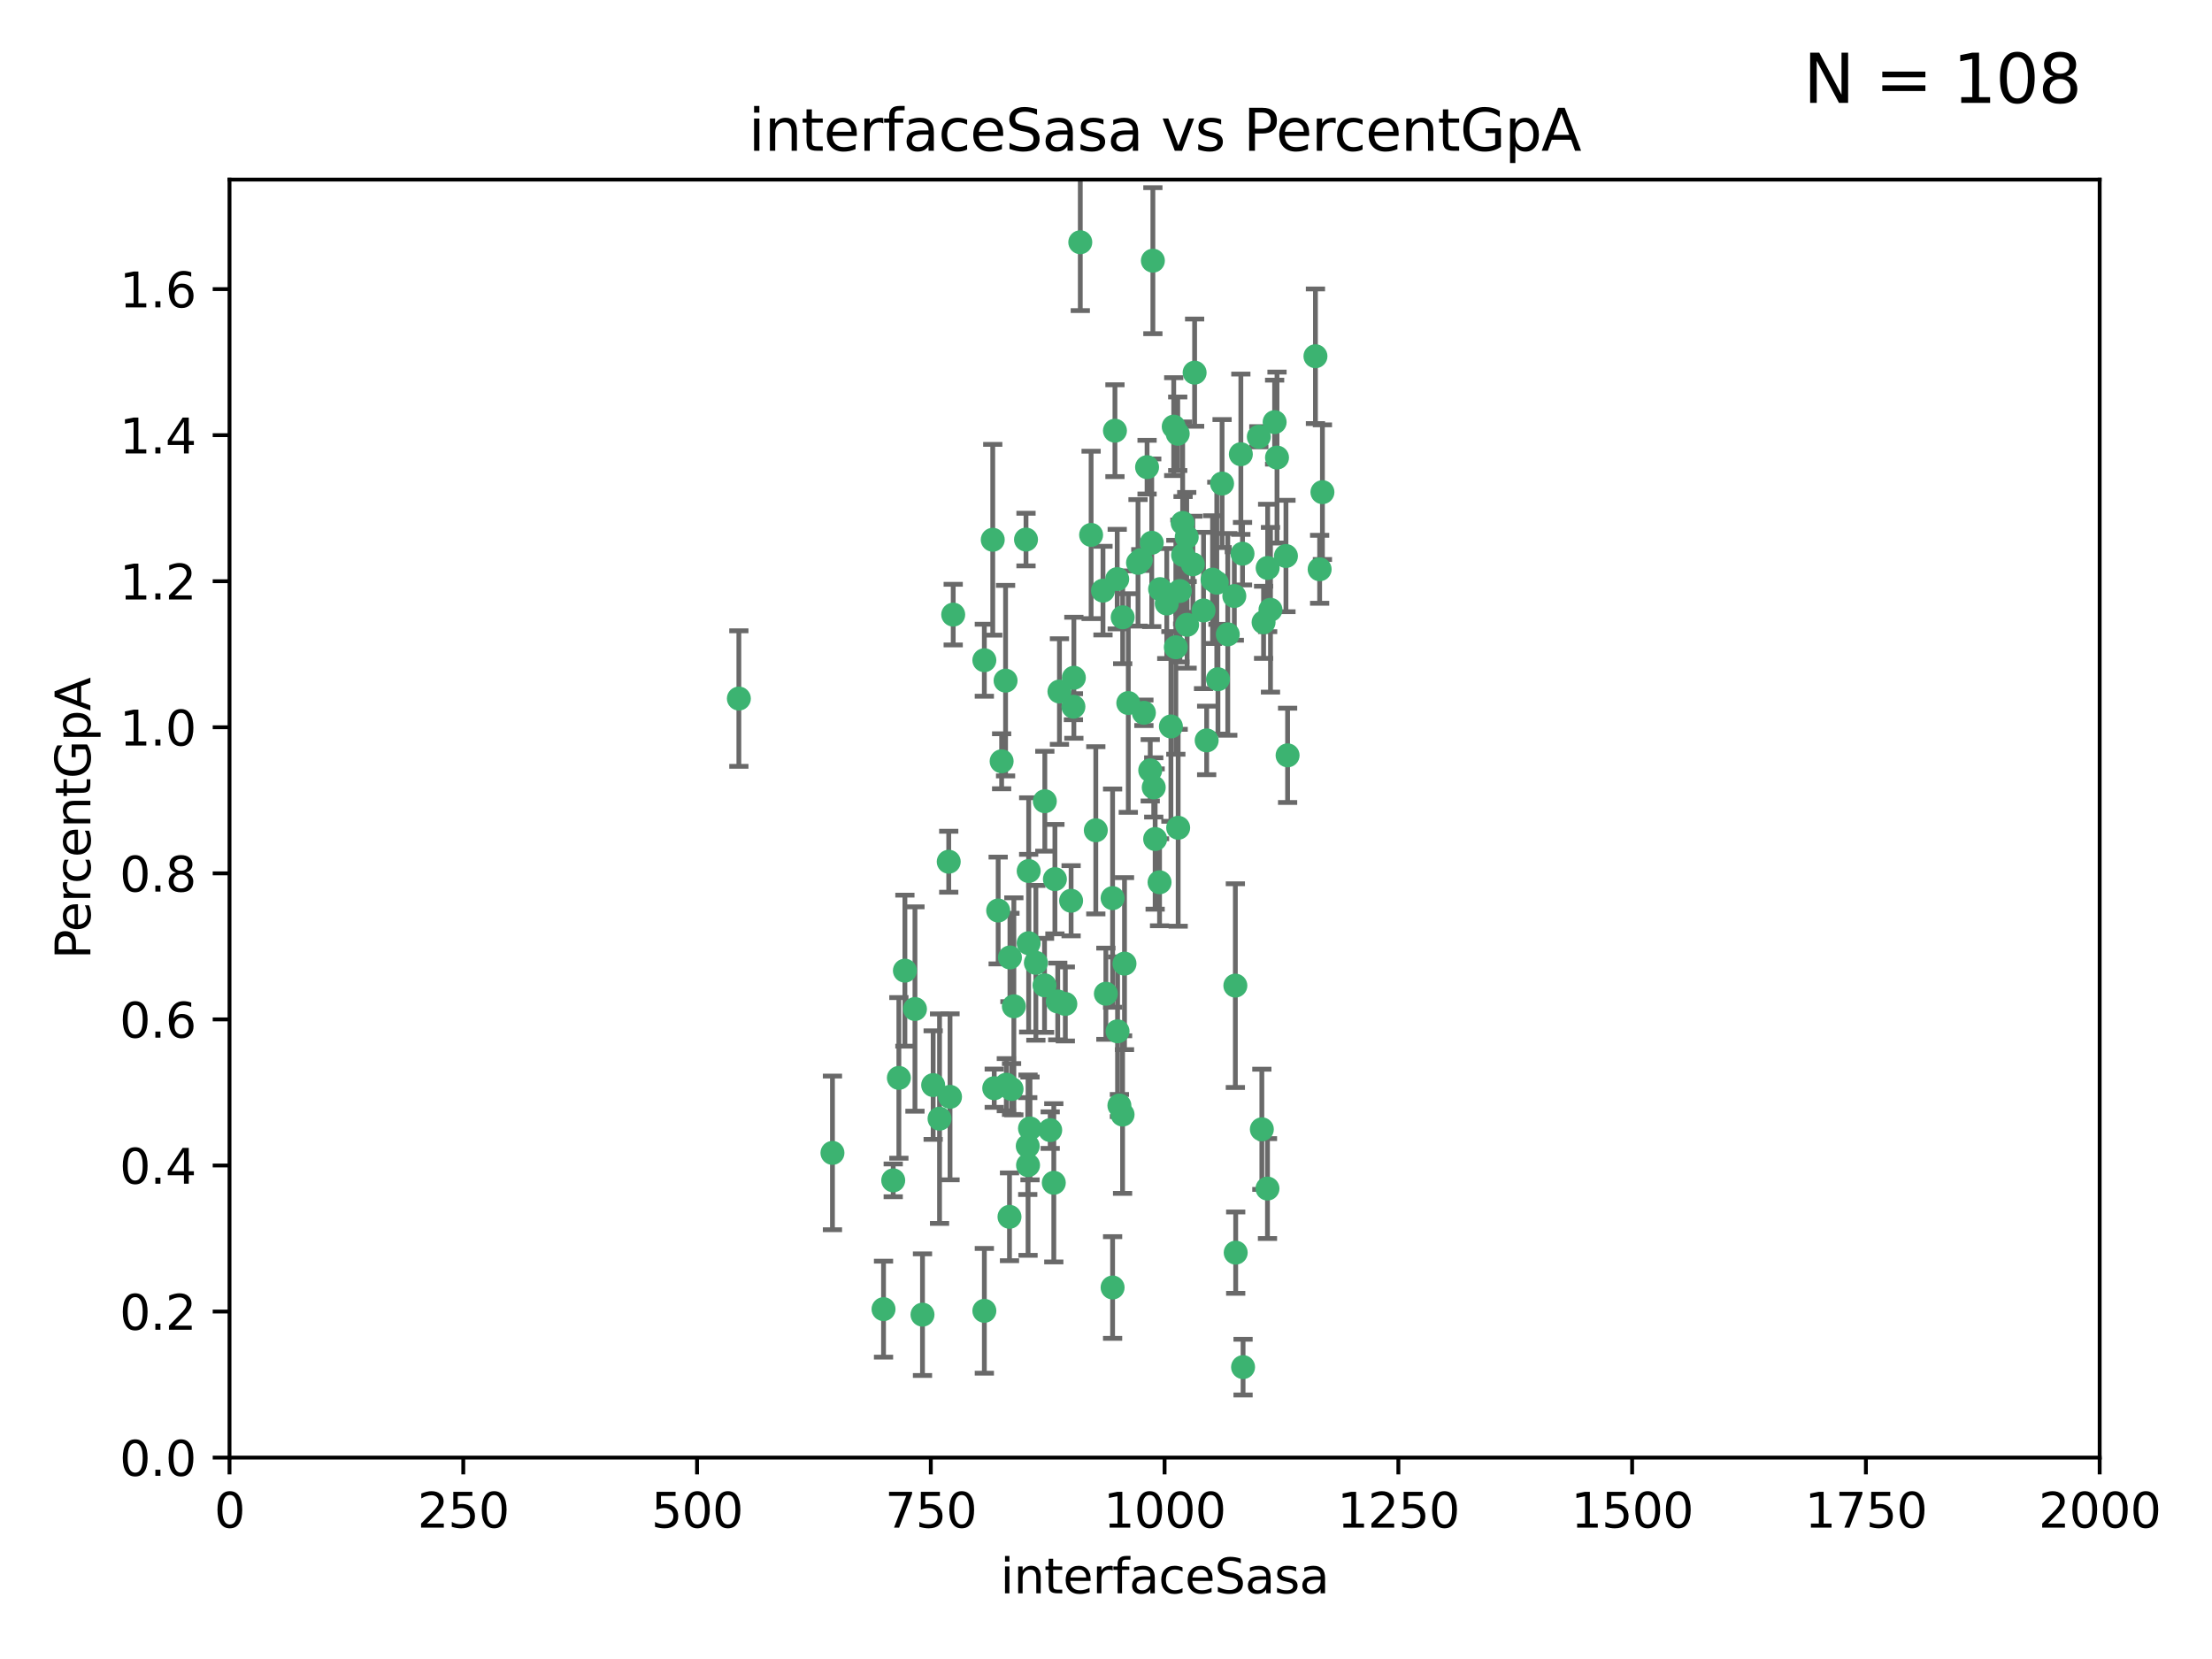 <?xml version="1.0" encoding="utf-8" standalone="no"?>
<!DOCTYPE svg PUBLIC "-//W3C//DTD SVG 1.1//EN"
  "http://www.w3.org/Graphics/SVG/1.1/DTD/svg11.dtd">
<svg xmlns:xlink="http://www.w3.org/1999/xlink" width="460.8pt" height="345.6pt" viewBox="0 0 460.8 345.6" xmlns="http://www.w3.org/2000/svg" version="1.1">
 <defs>
  <style type="text/css">*{stroke-linejoin: round; stroke-linecap: butt}</style>
 </defs>
 <g id="figure_1">
  <g id="patch_1">
   <path d="M 0 345.6 
L 460.8 345.6 
L 460.8 0 
L 0 0 
z
" style="fill: #ffffff"/>
  </g>
  <g id="axes_1">
   <g id="patch_2">
    <path d="M 47.81 303.64 
L 437.4 303.64 
L 437.4 37.411 
L 47.81 37.411 
z
" style="fill: #ffffff"/>
   </g>
   <g id="PathCollection_1">
    <defs>
     <path id="md611641946" d="M 0 1.118 
C 0.297 1.118 0.581 1 0.791 0.791 
C 1 0.581 1.118 0.297 1.118 0 
C 1.118 -0.297 1 -0.581 0.791 -0.791 
C 0.581 -1 0.297 -1.118 0 -1.118 
C -0.297 -1.118 -0.581 -1 -0.791 -0.791 
C -1 -0.581 -1.118 -0.297 -1.118 0 
C -1.118 0.297 -1 0.581 -0.791 0.791 
C -0.581 1 -0.297 1.118 0 1.118 
z
" style="stroke: #3cb371"/>
    </defs>
    <g clip-path="url(#p125de1d9f3)">
     <use xlink:href="#md611641946" x="275.486" y="102.526" style="fill: #3cb371; stroke: #3cb371"/>
     <use xlink:href="#md611641946" x="274.906" y="118.592" style="fill: #3cb371; stroke: #3cb371"/>
     <use xlink:href="#md611641946" x="258.839" y="115.347" style="fill: #3cb371; stroke: #3cb371"/>
     <use xlink:href="#md611641946" x="266.025" y="95.318" style="fill: #3cb371; stroke: #3cb371"/>
     <use xlink:href="#md611641946" x="274.033" y="74.211" style="fill: #3cb371; stroke: #3cb371"/>
     <use xlink:href="#md611641946" x="244.948" y="134.836" style="fill: #3cb371; stroke: #3cb371"/>
     <use xlink:href="#md611641946" x="245.342" y="90.362" style="fill: #3cb371; stroke: #3cb371"/>
     <use xlink:href="#md611641946" x="238.294" y="148.487" style="fill: #3cb371; stroke: #3cb371"/>
     <use xlink:href="#md611641946" x="265.53" y="87.939" style="fill: #3cb371; stroke: #3cb371"/>
     <use xlink:href="#md611641946" x="240.166" y="54.304" style="fill: #3cb371; stroke: #3cb371"/>
     <use xlink:href="#md611641946" x="233.876" y="128.593" style="fill: #3cb371; stroke: #3cb371"/>
     <use xlink:href="#md611641946" x="246.37" y="108.935" style="fill: #3cb371; stroke: #3cb371"/>
     <use xlink:href="#md611641946" x="247.296" y="130.157" style="fill: #3cb371; stroke: #3cb371"/>
     <use xlink:href="#md611641946" x="231.774" y="187.094" style="fill: #3cb371; stroke: #3cb371"/>
     <use xlink:href="#md611641946" x="238.956" y="97.317" style="fill: #3cb371; stroke: #3cb371"/>
     <use xlink:href="#md611641946" x="243.059" y="125.723" style="fill: #3cb371; stroke: #3cb371"/>
     <use xlink:href="#md611641946" x="230.374" y="207.013" style="fill: #3cb371; stroke: #3cb371"/>
     <use xlink:href="#md611641946" x="267.887" y="115.829" style="fill: #3cb371; stroke: #3cb371"/>
     <use xlink:href="#md611641946" x="245.788" y="123.117" style="fill: #3cb371; stroke: #3cb371"/>
     <use xlink:href="#md611641946" x="219.756" y="183.14" style="fill: #3cb371; stroke: #3cb371"/>
     <use xlink:href="#md611641946" x="220.702" y="144.057" style="fill: #3cb371; stroke: #3cb371"/>
     <use xlink:href="#md611641946" x="217.656" y="166.909" style="fill: #3cb371; stroke: #3cb371"/>
     <use xlink:href="#md611641946" x="244.508" y="88.874" style="fill: #3cb371; stroke: #3cb371"/>
     <use xlink:href="#md611641946" x="221.928" y="209.141" style="fill: #3cb371; stroke: #3cb371"/>
     <use xlink:href="#md611641946" x="250.718" y="127.171" style="fill: #3cb371; stroke: #3cb371"/>
     <use xlink:href="#md611641946" x="245.435" y="172.439" style="fill: #3cb371; stroke: #3cb371"/>
     <use xlink:href="#md611641946" x="264.664" y="127.028" style="fill: #3cb371; stroke: #3cb371"/>
     <use xlink:href="#md611641946" x="240.345" y="164.032" style="fill: #3cb371; stroke: #3cb371"/>
     <use xlink:href="#md611641946" x="229.772" y="123.038" style="fill: #3cb371; stroke: #3cb371"/>
     <use xlink:href="#md611641946" x="257.131" y="124.161" style="fill: #3cb371; stroke: #3cb371"/>
     <use xlink:href="#md611641946" x="153.919" y="145.522" style="fill: #3cb371; stroke: #3cb371"/>
     <use xlink:href="#md611641946" x="268.23" y="157.353" style="fill: #3cb371; stroke: #3cb371"/>
     <use xlink:href="#md611641946" x="206.808" y="112.441" style="fill: #3cb371; stroke: #3cb371"/>
     <use xlink:href="#md611641946" x="246.456" y="115.624" style="fill: #3cb371; stroke: #3cb371"/>
     <use xlink:href="#md611641946" x="252.596" y="120.746" style="fill: #3cb371; stroke: #3cb371"/>
     <use xlink:href="#md611641946" x="239.93" y="113.07" style="fill: #3cb371; stroke: #3cb371"/>
     <use xlink:href="#md611641946" x="215.791" y="200.575" style="fill: #3cb371; stroke: #3cb371"/>
     <use xlink:href="#md611641946" x="232.737" y="120.64" style="fill: #3cb371; stroke: #3cb371"/>
     <use xlink:href="#md611641946" x="225.044" y="50.463" style="fill: #3cb371; stroke: #3cb371"/>
     <use xlink:href="#md611641946" x="264.075" y="118.317" style="fill: #3cb371; stroke: #3cb371"/>
     <use xlink:href="#md611641946" x="255.769" y="132.151" style="fill: #3cb371; stroke: #3cb371"/>
     <use xlink:href="#md611641946" x="248.492" y="117.548" style="fill: #3cb371; stroke: #3cb371"/>
     <use xlink:href="#md611641946" x="233.191" y="230.303" style="fill: #3cb371; stroke: #3cb371"/>
     <use xlink:href="#md611641946" x="205.058" y="273.067" style="fill: #3cb371; stroke: #3cb371"/>
     <use xlink:href="#md611641946" x="198.57" y="128.033" style="fill: #3cb371; stroke: #3cb371"/>
     <use xlink:href="#md611641946" x="241.67" y="122.726" style="fill: #3cb371; stroke: #3cb371"/>
     <use xlink:href="#md611641946" x="213.736" y="112.4" style="fill: #3cb371; stroke: #3cb371"/>
     <use xlink:href="#md611641946" x="253.48" y="121.39" style="fill: #3cb371; stroke: #3cb371"/>
     <use xlink:href="#md611641946" x="227.298" y="111.43" style="fill: #3cb371; stroke: #3cb371"/>
     <use xlink:href="#md611641946" x="257.419" y="260.948" style="fill: #3cb371; stroke: #3cb371"/>
     <use xlink:href="#md611641946" x="223.706" y="141.186" style="fill: #3cb371; stroke: #3cb371"/>
     <use xlink:href="#md611641946" x="254.581" y="100.735" style="fill: #3cb371; stroke: #3cb371"/>
     <use xlink:href="#md611641946" x="218.778" y="235.426" style="fill: #3cb371; stroke: #3cb371"/>
     <use xlink:href="#md611641946" x="223.131" y="187.642" style="fill: #3cb371; stroke: #3cb371"/>
     <use xlink:href="#md611641946" x="262.238" y="90.985" style="fill: #3cb371; stroke: #3cb371"/>
     <use xlink:href="#md611641946" x="237.649" y="116.663" style="fill: #3cb371; stroke: #3cb371"/>
     <use xlink:href="#md611641946" x="237.069" y="117.25" style="fill: #3cb371; stroke: #3cb371"/>
     <use xlink:href="#md611641946" x="262.866" y="235.252" style="fill: #3cb371; stroke: #3cb371"/>
     <use xlink:href="#md611641946" x="231.776" y="268.209" style="fill: #3cb371; stroke: #3cb371"/>
     <use xlink:href="#md611641946" x="214.099" y="238.745" style="fill: #3cb371; stroke: #3cb371"/>
     <use xlink:href="#md611641946" x="214.288" y="196.482" style="fill: #3cb371; stroke: #3cb371"/>
     <use xlink:href="#md611641946" x="210.388" y="199.457" style="fill: #3cb371; stroke: #3cb371"/>
     <use xlink:href="#md611641946" x="186.074" y="245.891" style="fill: #3cb371; stroke: #3cb371"/>
     <use xlink:href="#md611641946" x="195.724" y="233.04" style="fill: #3cb371; stroke: #3cb371"/>
     <use xlink:href="#md611641946" x="247.216" y="111.877" style="fill: #3cb371; stroke: #3cb371"/>
     <use xlink:href="#md611641946" x="214.295" y="181.451" style="fill: #3cb371; stroke: #3cb371"/>
     <use xlink:href="#md611641946" x="187.252" y="224.544" style="fill: #3cb371; stroke: #3cb371"/>
     <use xlink:href="#md611641946" x="214.568" y="235.075" style="fill: #3cb371; stroke: #3cb371"/>
     <use xlink:href="#md611641946" x="211.206" y="209.633" style="fill: #3cb371; stroke: #3cb371"/>
     <use xlink:href="#md611641946" x="207.117" y="226.694" style="fill: #3cb371; stroke: #3cb371"/>
     <use xlink:href="#md611641946" x="234.254" y="200.742" style="fill: #3cb371; stroke: #3cb371"/>
     <use xlink:href="#md611641946" x="197.907" y="228.491" style="fill: #3cb371; stroke: #3cb371"/>
     <use xlink:href="#md611641946" x="210.729" y="226.863" style="fill: #3cb371; stroke: #3cb371"/>
     <use xlink:href="#md611641946" x="232.265" y="89.722" style="fill: #3cb371; stroke: #3cb371"/>
     <use xlink:href="#md611641946" x="228.278" y="172.967" style="fill: #3cb371; stroke: #3cb371"/>
     <use xlink:href="#md611641946" x="258.492" y="94.622" style="fill: #3cb371; stroke: #3cb371"/>
     <use xlink:href="#md611641946" x="205.056" y="137.537" style="fill: #3cb371; stroke: #3cb371"/>
     <use xlink:href="#md611641946" x="173.416" y="240.17" style="fill: #3cb371; stroke: #3cb371"/>
     <use xlink:href="#md611641946" x="220.348" y="208.627" style="fill: #3cb371; stroke: #3cb371"/>
     <use xlink:href="#md611641946" x="210.296" y="253.486" style="fill: #3cb371; stroke: #3cb371"/>
     <use xlink:href="#md611641946" x="192.173" y="273.866" style="fill: #3cb371; stroke: #3cb371"/>
     <use xlink:href="#md611641946" x="217.595" y="205.263" style="fill: #3cb371; stroke: #3cb371"/>
     <use xlink:href="#md611641946" x="232.809" y="214.843" style="fill: #3cb371; stroke: #3cb371"/>
     <use xlink:href="#md611641946" x="253.722" y="141.497" style="fill: #3cb371; stroke: #3cb371"/>
     <use xlink:href="#md611641946" x="264.04" y="247.6" style="fill: #3cb371; stroke: #3cb371"/>
     <use xlink:href="#md611641946" x="219.526" y="246.398" style="fill: #3cb371; stroke: #3cb371"/>
     <use xlink:href="#md611641946" x="194.395" y="226.045" style="fill: #3cb371; stroke: #3cb371"/>
     <use xlink:href="#md611641946" x="239.615" y="160.464" style="fill: #3cb371; stroke: #3cb371"/>
     <use xlink:href="#md611641946" x="257.347" y="205.321" style="fill: #3cb371; stroke: #3cb371"/>
     <use xlink:href="#md611641946" x="241.557" y="183.793" style="fill: #3cb371; stroke: #3cb371"/>
     <use xlink:href="#md611641946" x="263.228" y="129.634" style="fill: #3cb371; stroke: #3cb371"/>
     <use xlink:href="#md611641946" x="233.853" y="232.184" style="fill: #3cb371; stroke: #3cb371"/>
     <use xlink:href="#md611641946" x="207.937" y="189.677" style="fill: #3cb371; stroke: #3cb371"/>
     <use xlink:href="#md611641946" x="251.371" y="154.242" style="fill: #3cb371; stroke: #3cb371"/>
     <use xlink:href="#md611641946" x="214.161" y="242.728" style="fill: #3cb371; stroke: #3cb371"/>
     <use xlink:href="#md611641946" x="223.611" y="147.219" style="fill: #3cb371; stroke: #3cb371"/>
     <use xlink:href="#md611641946" x="240.64" y="174.785" style="fill: #3cb371; stroke: #3cb371"/>
     <use xlink:href="#md611641946" x="258.954" y="284.794" style="fill: #3cb371; stroke: #3cb371"/>
     <use xlink:href="#md611641946" x="190.603" y="210.197" style="fill: #3cb371; stroke: #3cb371"/>
     <use xlink:href="#md611641946" x="235.045" y="146.454" style="fill: #3cb371; stroke: #3cb371"/>
     <use xlink:href="#md611641946" x="209.638" y="225.964" style="fill: #3cb371; stroke: #3cb371"/>
     <use xlink:href="#md611641946" x="209.48" y="141.79" style="fill: #3cb371; stroke: #3cb371"/>
     <use xlink:href="#md611641946" x="243.922" y="151.336" style="fill: #3cb371; stroke: #3cb371"/>
     <use xlink:href="#md611641946" x="248.862" y="77.63" style="fill: #3cb371; stroke: #3cb371"/>
     <use xlink:href="#md611641946" x="197.639" y="179.513" style="fill: #3cb371; stroke: #3cb371"/>
     <use xlink:href="#md611641946" x="188.507" y="202.204" style="fill: #3cb371; stroke: #3cb371"/>
     <use xlink:href="#md611641946" x="208.658" y="158.587" style="fill: #3cb371; stroke: #3cb371"/>
     <use xlink:href="#md611641946" x="184.055" y="272.718" style="fill: #3cb371; stroke: #3cb371"/>
    </g>
   </g>
   <g id="matplotlib.axis_1">
    <g id="xtick_1">
     <g id="line2d_1">
      <defs>
       <path id="m11b917572a" d="M 0 0 
L 0 3.5 
" style="stroke: #000000; stroke-width: 0.8"/>
      </defs>
      <g>
       <use xlink:href="#m11b917572a" x="47.81" y="303.64" style="stroke: #000000; stroke-width: 0.8"/>
      </g>
     </g>
     <g id="text_1">
      <!-- 0 -->
      <g transform="translate(44.629 318.238)scale(0.1 -0.1)">
       <defs>
        <path id="DejaVuSans-30" d="M 2034 4250 
Q 1547 4250 1301 3770 
Q 1056 3291 1056 2328 
Q 1056 1369 1301 889 
Q 1547 409 2034 409 
Q 2525 409 2770 889 
Q 3016 1369 3016 2328 
Q 3016 3291 2770 3770 
Q 2525 4250 2034 4250 
z
M 2034 4750 
Q 2819 4750 3233 4129 
Q 3647 3509 3647 2328 
Q 3647 1150 3233 529 
Q 2819 -91 2034 -91 
Q 1250 -91 836 529 
Q 422 1150 422 2328 
Q 422 3509 836 4129 
Q 1250 4750 2034 4750 
z
" transform="scale(0.016)"/>
       </defs>
       <use xlink:href="#DejaVuSans-30"/>
      </g>
     </g>
    </g>
    <g id="xtick_2">
     <g id="line2d_2">
      <g>
       <use xlink:href="#m11b917572a" x="96.509" y="303.64" style="stroke: #000000; stroke-width: 0.8"/>
      </g>
     </g>
     <g id="text_2">
      <!-- 250 -->
      <g transform="translate(86.965 318.238)scale(0.1 -0.1)">
       <defs>
        <path id="DejaVuSans-32" d="M 1228 531 
L 3431 531 
L 3431 0 
L 469 0 
L 469 531 
Q 828 903 1448 1529 
Q 2069 2156 2228 2338 
Q 2531 2678 2651 2914 
Q 2772 3150 2772 3378 
Q 2772 3750 2511 3984 
Q 2250 4219 1831 4219 
Q 1534 4219 1204 4116 
Q 875 4013 500 3803 
L 500 4441 
Q 881 4594 1212 4672 
Q 1544 4750 1819 4750 
Q 2544 4750 2975 4387 
Q 3406 4025 3406 3419 
Q 3406 3131 3298 2873 
Q 3191 2616 2906 2266 
Q 2828 2175 2409 1742 
Q 1991 1309 1228 531 
z
" transform="scale(0.016)"/>
        <path id="DejaVuSans-35" d="M 691 4666 
L 3169 4666 
L 3169 4134 
L 1269 4134 
L 1269 2991 
Q 1406 3038 1543 3061 
Q 1681 3084 1819 3084 
Q 2600 3084 3056 2656 
Q 3513 2228 3513 1497 
Q 3513 744 3044 326 
Q 2575 -91 1722 -91 
Q 1428 -91 1123 -41 
Q 819 9 494 109 
L 494 744 
Q 775 591 1075 516 
Q 1375 441 1709 441 
Q 2250 441 2565 725 
Q 2881 1009 2881 1497 
Q 2881 1984 2565 2268 
Q 2250 2553 1709 2553 
Q 1456 2553 1204 2497 
Q 953 2441 691 2322 
L 691 4666 
z
" transform="scale(0.016)"/>
       </defs>
       <use xlink:href="#DejaVuSans-32"/>
       <use xlink:href="#DejaVuSans-35" x="63.623"/>
       <use xlink:href="#DejaVuSans-30" x="127.246"/>
      </g>
     </g>
    </g>
    <g id="xtick_3">
     <g id="line2d_3">
      <g>
       <use xlink:href="#m11b917572a" x="145.208" y="303.64" style="stroke: #000000; stroke-width: 0.8"/>
      </g>
     </g>
     <g id="text_3">
      <!-- 500 -->
      <g transform="translate(135.664 318.238)scale(0.1 -0.1)">
       <use xlink:href="#DejaVuSans-35"/>
       <use xlink:href="#DejaVuSans-30" x="63.623"/>
       <use xlink:href="#DejaVuSans-30" x="127.246"/>
      </g>
     </g>
    </g>
    <g id="xtick_4">
     <g id="line2d_4">
      <g>
       <use xlink:href="#m11b917572a" x="193.906" y="303.64" style="stroke: #000000; stroke-width: 0.8"/>
      </g>
     </g>
     <g id="text_4">
      <!-- 750 -->
      <g transform="translate(184.363 318.238)scale(0.1 -0.1)">
       <defs>
        <path id="DejaVuSans-37" d="M 525 4666 
L 3525 4666 
L 3525 4397 
L 1831 0 
L 1172 0 
L 2766 4134 
L 525 4134 
L 525 4666 
z
" transform="scale(0.016)"/>
       </defs>
       <use xlink:href="#DejaVuSans-37"/>
       <use xlink:href="#DejaVuSans-35" x="63.623"/>
       <use xlink:href="#DejaVuSans-30" x="127.246"/>
      </g>
     </g>
    </g>
    <g id="xtick_5">
     <g id="line2d_5">
      <g>
       <use xlink:href="#m11b917572a" x="242.605" y="303.64" style="stroke: #000000; stroke-width: 0.8"/>
      </g>
     </g>
     <g id="text_5">
      <!-- 1000 -->
      <g transform="translate(229.88 318.238)scale(0.1 -0.1)">
       <defs>
        <path id="DejaVuSans-31" d="M 794 531 
L 1825 531 
L 1825 4091 
L 703 3866 
L 703 4441 
L 1819 4666 
L 2450 4666 
L 2450 531 
L 3481 531 
L 3481 0 
L 794 0 
L 794 531 
z
" transform="scale(0.016)"/>
       </defs>
       <use xlink:href="#DejaVuSans-31"/>
       <use xlink:href="#DejaVuSans-30" x="63.623"/>
       <use xlink:href="#DejaVuSans-30" x="127.246"/>
       <use xlink:href="#DejaVuSans-30" x="190.869"/>
      </g>
     </g>
    </g>
    <g id="xtick_6">
     <g id="line2d_6">
      <g>
       <use xlink:href="#m11b917572a" x="291.304" y="303.64" style="stroke: #000000; stroke-width: 0.8"/>
      </g>
     </g>
     <g id="text_6">
      <!-- 1250 -->
      <g transform="translate(278.579 318.238)scale(0.1 -0.1)">
       <use xlink:href="#DejaVuSans-31"/>
       <use xlink:href="#DejaVuSans-32" x="63.623"/>
       <use xlink:href="#DejaVuSans-35" x="127.246"/>
       <use xlink:href="#DejaVuSans-30" x="190.869"/>
      </g>
     </g>
    </g>
    <g id="xtick_7">
     <g id="line2d_7">
      <g>
       <use xlink:href="#m11b917572a" x="340.002" y="303.64" style="stroke: #000000; stroke-width: 0.8"/>
      </g>
     </g>
     <g id="text_7">
      <!-- 1500 -->
      <g transform="translate(327.277 318.238)scale(0.1 -0.1)">
       <use xlink:href="#DejaVuSans-31"/>
       <use xlink:href="#DejaVuSans-35" x="63.623"/>
       <use xlink:href="#DejaVuSans-30" x="127.246"/>
       <use xlink:href="#DejaVuSans-30" x="190.869"/>
      </g>
     </g>
    </g>
    <g id="xtick_8">
     <g id="line2d_8">
      <g>
       <use xlink:href="#m11b917572a" x="388.701" y="303.64" style="stroke: #000000; stroke-width: 0.8"/>
      </g>
     </g>
     <g id="text_8">
      <!-- 1750 -->
      <g transform="translate(375.976 318.238)scale(0.1 -0.1)">
       <use xlink:href="#DejaVuSans-31"/>
       <use xlink:href="#DejaVuSans-37" x="63.623"/>
       <use xlink:href="#DejaVuSans-35" x="127.246"/>
       <use xlink:href="#DejaVuSans-30" x="190.869"/>
      </g>
     </g>
    </g>
    <g id="xtick_9">
     <g id="line2d_9">
      <g>
       <use xlink:href="#m11b917572a" x="437.4" y="303.64" style="stroke: #000000; stroke-width: 0.8"/>
      </g>
     </g>
     <g id="text_9">
      <!-- 2000 -->
      <g transform="translate(424.675 318.238)scale(0.1 -0.1)">
       <use xlink:href="#DejaVuSans-32"/>
       <use xlink:href="#DejaVuSans-30" x="63.623"/>
       <use xlink:href="#DejaVuSans-30" x="127.246"/>
       <use xlink:href="#DejaVuSans-30" x="190.869"/>
      </g>
     </g>
    </g>
    <g id="text_10">
     <!-- interfaceSasa -->
     <g transform="translate(208.398 331.917)scale(0.1 -0.1)">
      <defs>
       <path id="DejaVuSans-69" d="M 603 3500 
L 1178 3500 
L 1178 0 
L 603 0 
L 603 3500 
z
M 603 4863 
L 1178 4863 
L 1178 4134 
L 603 4134 
L 603 4863 
z
" transform="scale(0.016)"/>
       <path id="DejaVuSans-6e" d="M 3513 2113 
L 3513 0 
L 2938 0 
L 2938 2094 
Q 2938 2591 2744 2837 
Q 2550 3084 2163 3084 
Q 1697 3084 1428 2787 
Q 1159 2491 1159 1978 
L 1159 0 
L 581 0 
L 581 3500 
L 1159 3500 
L 1159 2956 
Q 1366 3272 1645 3428 
Q 1925 3584 2291 3584 
Q 2894 3584 3203 3211 
Q 3513 2838 3513 2113 
z
" transform="scale(0.016)"/>
       <path id="DejaVuSans-74" d="M 1172 4494 
L 1172 3500 
L 2356 3500 
L 2356 3053 
L 1172 3053 
L 1172 1153 
Q 1172 725 1289 603 
Q 1406 481 1766 481 
L 2356 481 
L 2356 0 
L 1766 0 
Q 1100 0 847 248 
Q 594 497 594 1153 
L 594 3053 
L 172 3053 
L 172 3500 
L 594 3500 
L 594 4494 
L 1172 4494 
z
" transform="scale(0.016)"/>
       <path id="DejaVuSans-65" d="M 3597 1894 
L 3597 1613 
L 953 1613 
Q 991 1019 1311 708 
Q 1631 397 2203 397 
Q 2534 397 2845 478 
Q 3156 559 3463 722 
L 3463 178 
Q 3153 47 2828 -22 
Q 2503 -91 2169 -91 
Q 1331 -91 842 396 
Q 353 884 353 1716 
Q 353 2575 817 3079 
Q 1281 3584 2069 3584 
Q 2775 3584 3186 3129 
Q 3597 2675 3597 1894 
z
M 3022 2063 
Q 3016 2534 2758 2815 
Q 2500 3097 2075 3097 
Q 1594 3097 1305 2825 
Q 1016 2553 972 2059 
L 3022 2063 
z
" transform="scale(0.016)"/>
       <path id="DejaVuSans-72" d="M 2631 2963 
Q 2534 3019 2420 3045 
Q 2306 3072 2169 3072 
Q 1681 3072 1420 2755 
Q 1159 2438 1159 1844 
L 1159 0 
L 581 0 
L 581 3500 
L 1159 3500 
L 1159 2956 
Q 1341 3275 1631 3429 
Q 1922 3584 2338 3584 
Q 2397 3584 2469 3576 
Q 2541 3569 2628 3553 
L 2631 2963 
z
" transform="scale(0.016)"/>
       <path id="DejaVuSans-66" d="M 2375 4863 
L 2375 4384 
L 1825 4384 
Q 1516 4384 1395 4259 
Q 1275 4134 1275 3809 
L 1275 3500 
L 2222 3500 
L 2222 3053 
L 1275 3053 
L 1275 0 
L 697 0 
L 697 3053 
L 147 3053 
L 147 3500 
L 697 3500 
L 697 3744 
Q 697 4328 969 4595 
Q 1241 4863 1831 4863 
L 2375 4863 
z
" transform="scale(0.016)"/>
       <path id="DejaVuSans-61" d="M 2194 1759 
Q 1497 1759 1228 1600 
Q 959 1441 959 1056 
Q 959 750 1161 570 
Q 1363 391 1709 391 
Q 2188 391 2477 730 
Q 2766 1069 2766 1631 
L 2766 1759 
L 2194 1759 
z
M 3341 1997 
L 3341 0 
L 2766 0 
L 2766 531 
Q 2569 213 2275 61 
Q 1981 -91 1556 -91 
Q 1019 -91 701 211 
Q 384 513 384 1019 
Q 384 1609 779 1909 
Q 1175 2209 1959 2209 
L 2766 2209 
L 2766 2266 
Q 2766 2663 2505 2880 
Q 2244 3097 1772 3097 
Q 1472 3097 1187 3025 
Q 903 2953 641 2809 
L 641 3341 
Q 956 3463 1253 3523 
Q 1550 3584 1831 3584 
Q 2591 3584 2966 3190 
Q 3341 2797 3341 1997 
z
" transform="scale(0.016)"/>
       <path id="DejaVuSans-63" d="M 3122 3366 
L 3122 2828 
Q 2878 2963 2633 3030 
Q 2388 3097 2138 3097 
Q 1578 3097 1268 2742 
Q 959 2388 959 1747 
Q 959 1106 1268 751 
Q 1578 397 2138 397 
Q 2388 397 2633 464 
Q 2878 531 3122 666 
L 3122 134 
Q 2881 22 2623 -34 
Q 2366 -91 2075 -91 
Q 1284 -91 818 406 
Q 353 903 353 1747 
Q 353 2603 823 3093 
Q 1294 3584 2113 3584 
Q 2378 3584 2631 3529 
Q 2884 3475 3122 3366 
z
" transform="scale(0.016)"/>
       <path id="DejaVuSans-53" d="M 3425 4513 
L 3425 3897 
Q 3066 4069 2747 4153 
Q 2428 4238 2131 4238 
Q 1616 4238 1336 4038 
Q 1056 3838 1056 3469 
Q 1056 3159 1242 3001 
Q 1428 2844 1947 2747 
L 2328 2669 
Q 3034 2534 3370 2195 
Q 3706 1856 3706 1288 
Q 3706 609 3251 259 
Q 2797 -91 1919 -91 
Q 1588 -91 1214 -16 
Q 841 59 441 206 
L 441 856 
Q 825 641 1194 531 
Q 1563 422 1919 422 
Q 2459 422 2753 634 
Q 3047 847 3047 1241 
Q 3047 1584 2836 1778 
Q 2625 1972 2144 2069 
L 1759 2144 
Q 1053 2284 737 2584 
Q 422 2884 422 3419 
Q 422 4038 858 4394 
Q 1294 4750 2059 4750 
Q 2388 4750 2728 4690 
Q 3069 4631 3425 4513 
z
" transform="scale(0.016)"/>
       <path id="DejaVuSans-73" d="M 2834 3397 
L 2834 2853 
Q 2591 2978 2328 3040 
Q 2066 3103 1784 3103 
Q 1356 3103 1142 2972 
Q 928 2841 928 2578 
Q 928 2378 1081 2264 
Q 1234 2150 1697 2047 
L 1894 2003 
Q 2506 1872 2764 1633 
Q 3022 1394 3022 966 
Q 3022 478 2636 193 
Q 2250 -91 1575 -91 
Q 1294 -91 989 -36 
Q 684 19 347 128 
L 347 722 
Q 666 556 975 473 
Q 1284 391 1588 391 
Q 1994 391 2212 530 
Q 2431 669 2431 922 
Q 2431 1156 2273 1281 
Q 2116 1406 1581 1522 
L 1381 1569 
Q 847 1681 609 1914 
Q 372 2147 372 2553 
Q 372 3047 722 3315 
Q 1072 3584 1716 3584 
Q 2034 3584 2315 3537 
Q 2597 3491 2834 3397 
z
" transform="scale(0.016)"/>
      </defs>
      <use xlink:href="#DejaVuSans-69"/>
      <use xlink:href="#DejaVuSans-6e" x="27.783"/>
      <use xlink:href="#DejaVuSans-74" x="91.162"/>
      <use xlink:href="#DejaVuSans-65" x="130.371"/>
      <use xlink:href="#DejaVuSans-72" x="191.895"/>
      <use xlink:href="#DejaVuSans-66" x="233.008"/>
      <use xlink:href="#DejaVuSans-61" x="268.213"/>
      <use xlink:href="#DejaVuSans-63" x="329.492"/>
      <use xlink:href="#DejaVuSans-65" x="384.473"/>
      <use xlink:href="#DejaVuSans-53" x="445.996"/>
      <use xlink:href="#DejaVuSans-61" x="509.473"/>
      <use xlink:href="#DejaVuSans-73" x="570.752"/>
      <use xlink:href="#DejaVuSans-61" x="622.852"/>
     </g>
    </g>
   </g>
   <g id="matplotlib.axis_2">
    <g id="ytick_1">
     <g id="line2d_10">
      <defs>
       <path id="m1fdf9c4f52" d="M 0 0 
L -3.5 0 
" style="stroke: #000000; stroke-width: 0.8"/>
      </defs>
      <g>
       <use xlink:href="#m1fdf9c4f52" x="47.81" y="303.64" style="stroke: #000000; stroke-width: 0.8"/>
      </g>
     </g>
     <g id="text_11">
      <!-- 0.0 -->
      <g transform="translate(24.907 307.439)scale(0.1 -0.1)">
       <defs>
        <path id="DejaVuSans-2e" d="M 684 794 
L 1344 794 
L 1344 0 
L 684 0 
L 684 794 
z
" transform="scale(0.016)"/>
       </defs>
       <use xlink:href="#DejaVuSans-30"/>
       <use xlink:href="#DejaVuSans-2e" x="63.623"/>
       <use xlink:href="#DejaVuSans-30" x="95.41"/>
      </g>
     </g>
    </g>
    <g id="ytick_2">
     <g id="line2d_11">
      <g>
       <use xlink:href="#m1fdf9c4f52" x="47.81" y="273.214" style="stroke: #000000; stroke-width: 0.8"/>
      </g>
     </g>
     <g id="text_12">
      <!-- 0.2 -->
      <g transform="translate(24.907 277.013)scale(0.1 -0.1)">
       <use xlink:href="#DejaVuSans-30"/>
       <use xlink:href="#DejaVuSans-2e" x="63.623"/>
       <use xlink:href="#DejaVuSans-32" x="95.41"/>
      </g>
     </g>
    </g>
    <g id="ytick_3">
     <g id="line2d_12">
      <g>
       <use xlink:href="#m1fdf9c4f52" x="47.81" y="242.788" style="stroke: #000000; stroke-width: 0.8"/>
      </g>
     </g>
     <g id="text_13">
      <!-- 0.4 -->
      <g transform="translate(24.907 246.587)scale(0.1 -0.1)">
       <defs>
        <path id="DejaVuSans-34" d="M 2419 4116 
L 825 1625 
L 2419 1625 
L 2419 4116 
z
M 2253 4666 
L 3047 4666 
L 3047 1625 
L 3713 1625 
L 3713 1100 
L 3047 1100 
L 3047 0 
L 2419 0 
L 2419 1100 
L 313 1100 
L 313 1709 
L 2253 4666 
z
" transform="scale(0.016)"/>
       </defs>
       <use xlink:href="#DejaVuSans-30"/>
       <use xlink:href="#DejaVuSans-2e" x="63.623"/>
       <use xlink:href="#DejaVuSans-34" x="95.41"/>
      </g>
     </g>
    </g>
    <g id="ytick_4">
     <g id="line2d_13">
      <g>
       <use xlink:href="#m1fdf9c4f52" x="47.81" y="212.362" style="stroke: #000000; stroke-width: 0.8"/>
      </g>
     </g>
     <g id="text_14">
      <!-- 0.6 -->
      <g transform="translate(24.907 216.161)scale(0.1 -0.1)">
       <defs>
        <path id="DejaVuSans-36" d="M 2113 2584 
Q 1688 2584 1439 2293 
Q 1191 2003 1191 1497 
Q 1191 994 1439 701 
Q 1688 409 2113 409 
Q 2538 409 2786 701 
Q 3034 994 3034 1497 
Q 3034 2003 2786 2293 
Q 2538 2584 2113 2584 
z
M 3366 4563 
L 3366 3988 
Q 3128 4100 2886 4159 
Q 2644 4219 2406 4219 
Q 1781 4219 1451 3797 
Q 1122 3375 1075 2522 
Q 1259 2794 1537 2939 
Q 1816 3084 2150 3084 
Q 2853 3084 3261 2657 
Q 3669 2231 3669 1497 
Q 3669 778 3244 343 
Q 2819 -91 2113 -91 
Q 1303 -91 875 529 
Q 447 1150 447 2328 
Q 447 3434 972 4092 
Q 1497 4750 2381 4750 
Q 2619 4750 2861 4703 
Q 3103 4656 3366 4563 
z
" transform="scale(0.016)"/>
       </defs>
       <use xlink:href="#DejaVuSans-30"/>
       <use xlink:href="#DejaVuSans-2e" x="63.623"/>
       <use xlink:href="#DejaVuSans-36" x="95.41"/>
      </g>
     </g>
    </g>
    <g id="ytick_5">
     <g id="line2d_14">
      <g>
       <use xlink:href="#m1fdf9c4f52" x="47.81" y="181.935" style="stroke: #000000; stroke-width: 0.8"/>
      </g>
     </g>
     <g id="text_15">
      <!-- 0.8 -->
      <g transform="translate(24.907 185.735)scale(0.1 -0.1)">
       <defs>
        <path id="DejaVuSans-38" d="M 2034 2216 
Q 1584 2216 1326 1975 
Q 1069 1734 1069 1313 
Q 1069 891 1326 650 
Q 1584 409 2034 409 
Q 2484 409 2743 651 
Q 3003 894 3003 1313 
Q 3003 1734 2745 1975 
Q 2488 2216 2034 2216 
z
M 1403 2484 
Q 997 2584 770 2862 
Q 544 3141 544 3541 
Q 544 4100 942 4425 
Q 1341 4750 2034 4750 
Q 2731 4750 3128 4425 
Q 3525 4100 3525 3541 
Q 3525 3141 3298 2862 
Q 3072 2584 2669 2484 
Q 3125 2378 3379 2068 
Q 3634 1759 3634 1313 
Q 3634 634 3220 271 
Q 2806 -91 2034 -91 
Q 1263 -91 848 271 
Q 434 634 434 1313 
Q 434 1759 690 2068 
Q 947 2378 1403 2484 
z
M 1172 3481 
Q 1172 3119 1398 2916 
Q 1625 2713 2034 2713 
Q 2441 2713 2670 2916 
Q 2900 3119 2900 3481 
Q 2900 3844 2670 4047 
Q 2441 4250 2034 4250 
Q 1625 4250 1398 4047 
Q 1172 3844 1172 3481 
z
" transform="scale(0.016)"/>
       </defs>
       <use xlink:href="#DejaVuSans-30"/>
       <use xlink:href="#DejaVuSans-2e" x="63.623"/>
       <use xlink:href="#DejaVuSans-38" x="95.41"/>
      </g>
     </g>
    </g>
    <g id="ytick_6">
     <g id="line2d_15">
      <g>
       <use xlink:href="#m1fdf9c4f52" x="47.81" y="151.509" style="stroke: #000000; stroke-width: 0.8"/>
      </g>
     </g>
     <g id="text_16">
      <!-- 1.0 -->
      <g transform="translate(24.907 155.308)scale(0.1 -0.1)">
       <use xlink:href="#DejaVuSans-31"/>
       <use xlink:href="#DejaVuSans-2e" x="63.623"/>
       <use xlink:href="#DejaVuSans-30" x="95.41"/>
      </g>
     </g>
    </g>
    <g id="ytick_7">
     <g id="line2d_16">
      <g>
       <use xlink:href="#m1fdf9c4f52" x="47.81" y="121.083" style="stroke: #000000; stroke-width: 0.8"/>
      </g>
     </g>
     <g id="text_17">
      <!-- 1.2 -->
      <g transform="translate(24.907 124.882)scale(0.1 -0.1)">
       <use xlink:href="#DejaVuSans-31"/>
       <use xlink:href="#DejaVuSans-2e" x="63.623"/>
       <use xlink:href="#DejaVuSans-32" x="95.41"/>
      </g>
     </g>
    </g>
    <g id="ytick_8">
     <g id="line2d_17">
      <g>
       <use xlink:href="#m1fdf9c4f52" x="47.81" y="90.657" style="stroke: #000000; stroke-width: 0.8"/>
      </g>
     </g>
     <g id="text_18">
      <!-- 1.4 -->
      <g transform="translate(24.907 94.456)scale(0.1 -0.1)">
       <use xlink:href="#DejaVuSans-31"/>
       <use xlink:href="#DejaVuSans-2e" x="63.623"/>
       <use xlink:href="#DejaVuSans-34" x="95.41"/>
      </g>
     </g>
    </g>
    <g id="ytick_9">
     <g id="line2d_18">
      <g>
       <use xlink:href="#m1fdf9c4f52" x="47.81" y="60.231" style="stroke: #000000; stroke-width: 0.8"/>
      </g>
     </g>
     <g id="text_19">
      <!-- 1.6 -->
      <g transform="translate(24.907 64.03)scale(0.1 -0.1)">
       <use xlink:href="#DejaVuSans-31"/>
       <use xlink:href="#DejaVuSans-2e" x="63.623"/>
       <use xlink:href="#DejaVuSans-36" x="95.41"/>
      </g>
     </g>
    </g>
    <g id="text_20">
     <!-- PercentGpA -->
     <g transform="translate(18.827 199.802)rotate(-90)scale(0.1 -0.1)">
      <defs>
       <path id="DejaVuSans-50" d="M 1259 4147 
L 1259 2394 
L 2053 2394 
Q 2494 2394 2734 2622 
Q 2975 2850 2975 3272 
Q 2975 3691 2734 3919 
Q 2494 4147 2053 4147 
L 1259 4147 
z
M 628 4666 
L 2053 4666 
Q 2838 4666 3239 4311 
Q 3641 3956 3641 3272 
Q 3641 2581 3239 2228 
Q 2838 1875 2053 1875 
L 1259 1875 
L 1259 0 
L 628 0 
L 628 4666 
z
" transform="scale(0.016)"/>
       <path id="DejaVuSans-47" d="M 3809 666 
L 3809 1919 
L 2778 1919 
L 2778 2438 
L 4434 2438 
L 4434 434 
Q 4069 175 3628 42 
Q 3188 -91 2688 -91 
Q 1594 -91 976 548 
Q 359 1188 359 2328 
Q 359 3472 976 4111 
Q 1594 4750 2688 4750 
Q 3144 4750 3555 4637 
Q 3966 4525 4313 4306 
L 4313 3634 
Q 3963 3931 3569 4081 
Q 3175 4231 2741 4231 
Q 1884 4231 1454 3753 
Q 1025 3275 1025 2328 
Q 1025 1384 1454 906 
Q 1884 428 2741 428 
Q 3075 428 3337 486 
Q 3600 544 3809 666 
z
" transform="scale(0.016)"/>
       <path id="DejaVuSans-70" d="M 1159 525 
L 1159 -1331 
L 581 -1331 
L 581 3500 
L 1159 3500 
L 1159 2969 
Q 1341 3281 1617 3432 
Q 1894 3584 2278 3584 
Q 2916 3584 3314 3078 
Q 3713 2572 3713 1747 
Q 3713 922 3314 415 
Q 2916 -91 2278 -91 
Q 1894 -91 1617 61 
Q 1341 213 1159 525 
z
M 3116 1747 
Q 3116 2381 2855 2742 
Q 2594 3103 2138 3103 
Q 1681 3103 1420 2742 
Q 1159 2381 1159 1747 
Q 1159 1113 1420 752 
Q 1681 391 2138 391 
Q 2594 391 2855 752 
Q 3116 1113 3116 1747 
z
" transform="scale(0.016)"/>
       <path id="DejaVuSans-41" d="M 2188 4044 
L 1331 1722 
L 3047 1722 
L 2188 4044 
z
M 1831 4666 
L 2547 4666 
L 4325 0 
L 3669 0 
L 3244 1197 
L 1141 1197 
L 716 0 
L 50 0 
L 1831 4666 
z
" transform="scale(0.016)"/>
      </defs>
      <use xlink:href="#DejaVuSans-50"/>
      <use xlink:href="#DejaVuSans-65" x="56.678"/>
      <use xlink:href="#DejaVuSans-72" x="118.201"/>
      <use xlink:href="#DejaVuSans-63" x="157.064"/>
      <use xlink:href="#DejaVuSans-65" x="212.045"/>
      <use xlink:href="#DejaVuSans-6e" x="273.568"/>
      <use xlink:href="#DejaVuSans-74" x="336.947"/>
      <use xlink:href="#DejaVuSans-47" x="376.156"/>
      <use xlink:href="#DejaVuSans-70" x="453.646"/>
      <use xlink:href="#DejaVuSans-41" x="517.123"/>
     </g>
    </g>
   </g>
   <g id="LineCollection_1">
    <path d="M 275.486 116.551 
L 275.486 88.502 
" clip-path="url(#p125de1d9f3)" style="fill: none; stroke: #696969"/>
    <path d="M 274.906 125.671 
L 274.906 111.513 
" clip-path="url(#p125de1d9f3)" style="fill: none; stroke: #696969"/>
    <path d="M 258.839 121.856 
L 258.839 108.837 
" clip-path="url(#p125de1d9f3)" style="fill: none; stroke: #696969"/>
    <path d="M 266.025 113.125 
L 266.025 77.511 
" clip-path="url(#p125de1d9f3)" style="fill: none; stroke: #696969"/>
    <path d="M 274.033 88.233 
L 274.033 60.19 
" clip-path="url(#p125de1d9f3)" style="fill: none; stroke: #696969"/>
    <path d="M 244.948 157.119 
L 244.948 112.554 
" clip-path="url(#p125de1d9f3)" style="fill: none; stroke: #696969"/>
    <path d="M 245.342 98.017 
L 245.342 82.708 
" clip-path="url(#p125de1d9f3)" style="fill: none; stroke: #696969"/>
    <path d="M 238.294 151.141 
L 238.294 145.832 
" clip-path="url(#p125de1d9f3)" style="fill: none; stroke: #696969"/>
    <path d="M 265.53 96.688 
L 265.53 79.189 
" clip-path="url(#p125de1d9f3)" style="fill: none; stroke: #696969"/>
    <path d="M 240.166 69.514 
L 240.166 39.094 
" clip-path="url(#p125de1d9f3)" style="fill: none; stroke: #696969"/>
    <path d="M 233.876 138.259 
L 233.876 118.927 
" clip-path="url(#p125de1d9f3)" style="fill: none; stroke: #696969"/>
    <path d="M 246.37 129.975 
L 246.37 87.895 
" clip-path="url(#p125de1d9f3)" style="fill: none; stroke: #696969"/>
    <path d="M 247.296 139.176 
L 247.296 121.139 
" clip-path="url(#p125de1d9f3)" style="fill: none; stroke: #696969"/>
    <path d="M 231.774 209.823 
L 231.774 164.366 
" clip-path="url(#p125de1d9f3)" style="fill: none; stroke: #696969"/>
    <path d="M 238.956 102.911 
L 238.956 91.723 
" clip-path="url(#p125de1d9f3)" style="fill: none; stroke: #696969"/>
    <path d="M 243.059 137.173 
L 243.059 114.273 
" clip-path="url(#p125de1d9f3)" style="fill: none; stroke: #696969"/>
    <path d="M 230.374 216.511 
L 230.374 197.514 
" clip-path="url(#p125de1d9f3)" style="fill: none; stroke: #696969"/>
    <path d="M 267.887 127.434 
L 267.887 104.223 
" clip-path="url(#p125de1d9f3)" style="fill: none; stroke: #696969"/>
    <path d="M 245.788 137.906 
L 245.788 108.328 
" clip-path="url(#p125de1d9f3)" style="fill: none; stroke: #696969"/>
    <path d="M 219.756 194.535 
L 219.756 171.745 
" clip-path="url(#p125de1d9f3)" style="fill: none; stroke: #696969"/>
    <path d="M 220.702 155.054 
L 220.702 133.06 
" clip-path="url(#p125de1d9f3)" style="fill: none; stroke: #696969"/>
    <path d="M 217.656 177.313 
L 217.656 156.505 
" clip-path="url(#p125de1d9f3)" style="fill: none; stroke: #696969"/>
    <path d="M 244.508 99.068 
L 244.508 78.679 
" clip-path="url(#p125de1d9f3)" style="fill: none; stroke: #696969"/>
    <path d="M 221.928 216.853 
L 221.928 201.43 
" clip-path="url(#p125de1d9f3)" style="fill: none; stroke: #696969"/>
    <path d="M 250.718 143.45 
L 250.718 110.892 
" clip-path="url(#p125de1d9f3)" style="fill: none; stroke: #696969"/>
    <path d="M 245.435 192.948 
L 245.435 151.931 
" clip-path="url(#p125de1d9f3)" style="fill: none; stroke: #696969"/>
    <path d="M 264.664 144.184 
L 264.664 109.872 
" clip-path="url(#p125de1d9f3)" style="fill: none; stroke: #696969"/>
    <path d="M 240.345 170.206 
L 240.345 157.858 
" clip-path="url(#p125de1d9f3)" style="fill: none; stroke: #696969"/>
    <path d="M 229.772 132.269 
L 229.772 113.807 
" clip-path="url(#p125de1d9f3)" style="fill: none; stroke: #696969"/>
    <path d="M 257.131 133.371 
L 257.131 114.951 
" clip-path="url(#p125de1d9f3)" style="fill: none; stroke: #696969"/>
    <path d="M 153.919 159.637 
L 153.919 131.407 
" clip-path="url(#p125de1d9f3)" style="fill: none; stroke: #696969"/>
    <path d="M 268.23 167.175 
L 268.23 147.531 
" clip-path="url(#p125de1d9f3)" style="fill: none; stroke: #696969"/>
    <path d="M 206.808 132.308 
L 206.808 92.574 
" clip-path="url(#p125de1d9f3)" style="fill: none; stroke: #696969"/>
    <path d="M 246.456 127.805 
L 246.456 103.444 
" clip-path="url(#p125de1d9f3)" style="fill: none; stroke: #696969"/>
    <path d="M 252.596 134.052 
L 252.596 107.441 
" clip-path="url(#p125de1d9f3)" style="fill: none; stroke: #696969"/>
    <path d="M 239.93 130.531 
L 239.93 95.608 
" clip-path="url(#p125de1d9f3)" style="fill: none; stroke: #696969"/>
    <path d="M 215.791 216.692 
L 215.791 184.457 
" clip-path="url(#p125de1d9f3)" style="fill: none; stroke: #696969"/>
    <path d="M 232.737 131.008 
L 232.737 110.272 
" clip-path="url(#p125de1d9f3)" style="fill: none; stroke: #696969"/>
    <path d="M 225.044 64.704 
L 225.044 36.222 
" clip-path="url(#p125de1d9f3)" style="fill: none; stroke: #696969"/>
    <path d="M 264.075 131.588 
L 264.075 105.046 
" clip-path="url(#p125de1d9f3)" style="fill: none; stroke: #696969"/>
    <path d="M 255.769 153.161 
L 255.769 111.142 
" clip-path="url(#p125de1d9f3)" style="fill: none; stroke: #696969"/>
    <path d="M 248.492 127.556 
L 248.492 107.539 
" clip-path="url(#p125de1d9f3)" style="fill: none; stroke: #696969"/>
    <path d="M 233.191 232.607 
L 233.191 227.999 
" clip-path="url(#p125de1d9f3)" style="fill: none; stroke: #696969"/>
    <path d="M 205.058 286.059 
L 205.058 260.074 
" clip-path="url(#p125de1d9f3)" style="fill: none; stroke: #696969"/>
    <path d="M 198.57 134.352 
L 198.57 121.715 
" clip-path="url(#p125de1d9f3)" style="fill: none; stroke: #696969"/>
    <path d="M 241.67 124.287 
L 241.67 121.164 
" clip-path="url(#p125de1d9f3)" style="fill: none; stroke: #696969"/>
    <path d="M 213.736 117.881 
L 213.736 106.919 
" clip-path="url(#p125de1d9f3)" style="fill: none; stroke: #696969"/>
    <path d="M 253.48 142.334 
L 253.48 100.445 
" clip-path="url(#p125de1d9f3)" style="fill: none; stroke: #696969"/>
    <path d="M 227.298 128.867 
L 227.298 93.993 
" clip-path="url(#p125de1d9f3)" style="fill: none; stroke: #696969"/>
    <path d="M 257.419 269.417 
L 257.419 252.479 
" clip-path="url(#p125de1d9f3)" style="fill: none; stroke: #696969"/>
    <path d="M 223.706 153.788 
L 223.706 128.583 
" clip-path="url(#p125de1d9f3)" style="fill: none; stroke: #696969"/>
    <path d="M 254.581 114.065 
L 254.581 87.405 
" clip-path="url(#p125de1d9f3)" style="fill: none; stroke: #696969"/>
    <path d="M 218.778 239.235 
L 218.778 231.618 
" clip-path="url(#p125de1d9f3)" style="fill: none; stroke: #696969"/>
    <path d="M 223.131 194.952 
L 223.131 180.332 
" clip-path="url(#p125de1d9f3)" style="fill: none; stroke: #696969"/>
    <path d="M 262.238 93.09 
L 262.238 88.88 
" clip-path="url(#p125de1d9f3)" style="fill: none; stroke: #696969"/>
    <path d="M 237.649 118.845 
L 237.649 114.48 
" clip-path="url(#p125de1d9f3)" style="fill: none; stroke: #696969"/>
    <path d="M 237.069 130.424 
L 237.069 104.076 
" clip-path="url(#p125de1d9f3)" style="fill: none; stroke: #696969"/>
    <path d="M 262.866 247.774 
L 262.866 222.731 
" clip-path="url(#p125de1d9f3)" style="fill: none; stroke: #696969"/>
    <path d="M 231.776 278.801 
L 231.776 257.617 
" clip-path="url(#p125de1d9f3)" style="fill: none; stroke: #696969"/>
    <path d="M 214.099 248.833 
L 214.099 228.656 
" clip-path="url(#p125de1d9f3)" style="fill: none; stroke: #696969"/>
    <path d="M 214.288 214.989 
L 214.288 177.976 
" clip-path="url(#p125de1d9f3)" style="fill: none; stroke: #696969"/>
    <path d="M 210.388 208.661 
L 210.388 190.254 
" clip-path="url(#p125de1d9f3)" style="fill: none; stroke: #696969"/>
    <path d="M 186.074 249.307 
L 186.074 242.474 
" clip-path="url(#p125de1d9f3)" style="fill: none; stroke: #696969"/>
    <path d="M 195.724 254.859 
L 195.724 211.22 
" clip-path="url(#p125de1d9f3)" style="fill: none; stroke: #696969"/>
    <path d="M 247.216 121.164 
L 247.216 102.59 
" clip-path="url(#p125de1d9f3)" style="fill: none; stroke: #696969"/>
    <path d="M 214.295 196.715 
L 214.295 166.186 
" clip-path="url(#p125de1d9f3)" style="fill: none; stroke: #696969"/>
    <path d="M 187.252 241.275 
L 187.252 207.813 
" clip-path="url(#p125de1d9f3)" style="fill: none; stroke: #696969"/>
    <path d="M 214.568 245.783 
L 214.568 224.368 
" clip-path="url(#p125de1d9f3)" style="fill: none; stroke: #696969"/>
    <path d="M 211.206 232.235 
L 211.206 187.031 
" clip-path="url(#p125de1d9f3)" style="fill: none; stroke: #696969"/>
    <path d="M 207.117 230.679 
L 207.117 222.709 
" clip-path="url(#p125de1d9f3)" style="fill: none; stroke: #696969"/>
    <path d="M 234.254 218.655 
L 234.254 182.829 
" clip-path="url(#p125de1d9f3)" style="fill: none; stroke: #696969"/>
    <path d="M 197.907 245.782 
L 197.907 211.201 
" clip-path="url(#p125de1d9f3)" style="fill: none; stroke: #696969"/>
    <path d="M 210.729 232.164 
L 210.729 221.562 
" clip-path="url(#p125de1d9f3)" style="fill: none; stroke: #696969"/>
    <path d="M 232.265 99.288 
L 232.265 80.155 
" clip-path="url(#p125de1d9f3)" style="fill: none; stroke: #696969"/>
    <path d="M 228.278 190.388 
L 228.278 155.547 
" clip-path="url(#p125de1d9f3)" style="fill: none; stroke: #696969"/>
    <path d="M 258.492 111.321 
L 258.492 77.924 
" clip-path="url(#p125de1d9f3)" style="fill: none; stroke: #696969"/>
    <path d="M 205.056 145.036 
L 205.056 130.037 
" clip-path="url(#p125de1d9f3)" style="fill: none; stroke: #696969"/>
    <path d="M 173.416 256.178 
L 173.416 224.163 
" clip-path="url(#p125de1d9f3)" style="fill: none; stroke: #696969"/>
    <path d="M 220.348 216.618 
L 220.348 200.636 
" clip-path="url(#p125de1d9f3)" style="fill: none; stroke: #696969"/>
    <path d="M 210.296 262.628 
L 210.296 244.343 
" clip-path="url(#p125de1d9f3)" style="fill: none; stroke: #696969"/>
    <path d="M 192.173 286.536 
L 192.173 261.196 
" clip-path="url(#p125de1d9f3)" style="fill: none; stroke: #696969"/>
    <path d="M 217.595 215.051 
L 217.595 195.476 
" clip-path="url(#p125de1d9f3)" style="fill: none; stroke: #696969"/>
    <path d="M 232.809 230.338 
L 232.809 199.348 
" clip-path="url(#p125de1d9f3)" style="fill: none; stroke: #696969"/>
    <path d="M 253.722 152.925 
L 253.722 130.07 
" clip-path="url(#p125de1d9f3)" style="fill: none; stroke: #696969"/>
    <path d="M 264.04 258.005 
L 264.04 237.194 
" clip-path="url(#p125de1d9f3)" style="fill: none; stroke: #696969"/>
    <path d="M 219.526 262.879 
L 219.526 229.916 
" clip-path="url(#p125de1d9f3)" style="fill: none; stroke: #696969"/>
    <path d="M 194.395 237.349 
L 194.395 214.741 
" clip-path="url(#p125de1d9f3)" style="fill: none; stroke: #696969"/>
    <path d="M 239.615 166.859 
L 239.615 154.07 
" clip-path="url(#p125de1d9f3)" style="fill: none; stroke: #696969"/>
    <path d="M 257.347 226.542 
L 257.347 184.101 
" clip-path="url(#p125de1d9f3)" style="fill: none; stroke: #696969"/>
    <path d="M 241.557 192.858 
L 241.557 174.727 
" clip-path="url(#p125de1d9f3)" style="fill: none; stroke: #696969"/>
    <path d="M 263.228 137.148 
L 263.228 122.121 
" clip-path="url(#p125de1d9f3)" style="fill: none; stroke: #696969"/>
    <path d="M 233.853 248.599 
L 233.853 215.768 
" clip-path="url(#p125de1d9f3)" style="fill: none; stroke: #696969"/>
    <path d="M 207.937 200.8 
L 207.937 178.554 
" clip-path="url(#p125de1d9f3)" style="fill: none; stroke: #696969"/>
    <path d="M 251.371 161.382 
L 251.371 147.102 
" clip-path="url(#p125de1d9f3)" style="fill: none; stroke: #696969"/>
    <path d="M 214.161 261.509 
L 214.161 223.947 
" clip-path="url(#p125de1d9f3)" style="fill: none; stroke: #696969"/>
    <path d="M 223.611 149.931 
L 223.611 144.506 
" clip-path="url(#p125de1d9f3)" style="fill: none; stroke: #696969"/>
    <path d="M 240.64 189.396 
L 240.64 160.174 
" clip-path="url(#p125de1d9f3)" style="fill: none; stroke: #696969"/>
    <path d="M 258.954 290.597 
L 258.954 278.99 
" clip-path="url(#p125de1d9f3)" style="fill: none; stroke: #696969"/>
    <path d="M 190.603 231.483 
L 190.603 188.911 
" clip-path="url(#p125de1d9f3)" style="fill: none; stroke: #696969"/>
    <path d="M 235.045 169.221 
L 235.045 123.686 
" clip-path="url(#p125de1d9f3)" style="fill: none; stroke: #696969"/>
    <path d="M 209.638 231.4 
L 209.638 220.527 
" clip-path="url(#p125de1d9f3)" style="fill: none; stroke: #696969"/>
    <path d="M 209.48 161.635 
L 209.48 121.944 
" clip-path="url(#p125de1d9f3)" style="fill: none; stroke: #696969"/>
    <path d="M 243.922 171.095 
L 243.922 131.576 
" clip-path="url(#p125de1d9f3)" style="fill: none; stroke: #696969"/>
    <path d="M 248.862 88.796 
L 248.862 66.463 
" clip-path="url(#p125de1d9f3)" style="fill: none; stroke: #696969"/>
    <path d="M 197.639 185.864 
L 197.639 173.162 
" clip-path="url(#p125de1d9f3)" style="fill: none; stroke: #696969"/>
    <path d="M 188.507 217.934 
L 188.507 186.473 
" clip-path="url(#p125de1d9f3)" style="fill: none; stroke: #696969"/>
    <path d="M 208.658 164.314 
L 208.658 152.86 
" clip-path="url(#p125de1d9f3)" style="fill: none; stroke: #696969"/>
    <path d="M 184.055 282.712 
L 184.055 262.724 
" clip-path="url(#p125de1d9f3)" style="fill: none; stroke: #696969"/>
   </g>
   <g id="line2d_19">
    <defs>
     <path id="m66e3129885" d="M 2 0 
L -2 -0 
" style="stroke: #696969"/>
    </defs>
    <g clip-path="url(#p125de1d9f3)">
     <use xlink:href="#m66e3129885" x="275.486" y="116.551" style="fill: #696969; stroke: #696969"/>
     <use xlink:href="#m66e3129885" x="274.906" y="125.671" style="fill: #696969; stroke: #696969"/>
     <use xlink:href="#m66e3129885" x="258.839" y="121.856" style="fill: #696969; stroke: #696969"/>
     <use xlink:href="#m66e3129885" x="266.025" y="113.125" style="fill: #696969; stroke: #696969"/>
     <use xlink:href="#m66e3129885" x="274.033" y="88.233" style="fill: #696969; stroke: #696969"/>
     <use xlink:href="#m66e3129885" x="244.948" y="157.119" style="fill: #696969; stroke: #696969"/>
     <use xlink:href="#m66e3129885" x="245.342" y="98.017" style="fill: #696969; stroke: #696969"/>
     <use xlink:href="#m66e3129885" x="238.294" y="151.141" style="fill: #696969; stroke: #696969"/>
     <use xlink:href="#m66e3129885" x="265.53" y="96.688" style="fill: #696969; stroke: #696969"/>
     <use xlink:href="#m66e3129885" x="240.166" y="69.514" style="fill: #696969; stroke: #696969"/>
     <use xlink:href="#m66e3129885" x="233.876" y="138.259" style="fill: #696969; stroke: #696969"/>
     <use xlink:href="#m66e3129885" x="246.37" y="129.975" style="fill: #696969; stroke: #696969"/>
     <use xlink:href="#m66e3129885" x="247.296" y="139.176" style="fill: #696969; stroke: #696969"/>
     <use xlink:href="#m66e3129885" x="231.774" y="209.823" style="fill: #696969; stroke: #696969"/>
     <use xlink:href="#m66e3129885" x="238.956" y="102.911" style="fill: #696969; stroke: #696969"/>
     <use xlink:href="#m66e3129885" x="243.059" y="137.173" style="fill: #696969; stroke: #696969"/>
     <use xlink:href="#m66e3129885" x="230.374" y="216.511" style="fill: #696969; stroke: #696969"/>
     <use xlink:href="#m66e3129885" x="267.887" y="127.434" style="fill: #696969; stroke: #696969"/>
     <use xlink:href="#m66e3129885" x="245.788" y="137.906" style="fill: #696969; stroke: #696969"/>
     <use xlink:href="#m66e3129885" x="219.756" y="194.535" style="fill: #696969; stroke: #696969"/>
     <use xlink:href="#m66e3129885" x="220.702" y="155.054" style="fill: #696969; stroke: #696969"/>
     <use xlink:href="#m66e3129885" x="217.656" y="177.313" style="fill: #696969; stroke: #696969"/>
     <use xlink:href="#m66e3129885" x="244.508" y="99.068" style="fill: #696969; stroke: #696969"/>
     <use xlink:href="#m66e3129885" x="221.928" y="216.853" style="fill: #696969; stroke: #696969"/>
     <use xlink:href="#m66e3129885" x="250.718" y="143.45" style="fill: #696969; stroke: #696969"/>
     <use xlink:href="#m66e3129885" x="245.435" y="192.948" style="fill: #696969; stroke: #696969"/>
     <use xlink:href="#m66e3129885" x="264.664" y="144.184" style="fill: #696969; stroke: #696969"/>
     <use xlink:href="#m66e3129885" x="240.345" y="170.206" style="fill: #696969; stroke: #696969"/>
     <use xlink:href="#m66e3129885" x="229.772" y="132.269" style="fill: #696969; stroke: #696969"/>
     <use xlink:href="#m66e3129885" x="257.131" y="133.371" style="fill: #696969; stroke: #696969"/>
     <use xlink:href="#m66e3129885" x="153.919" y="159.637" style="fill: #696969; stroke: #696969"/>
     <use xlink:href="#m66e3129885" x="268.23" y="167.175" style="fill: #696969; stroke: #696969"/>
     <use xlink:href="#m66e3129885" x="206.808" y="132.308" style="fill: #696969; stroke: #696969"/>
     <use xlink:href="#m66e3129885" x="246.456" y="127.805" style="fill: #696969; stroke: #696969"/>
     <use xlink:href="#m66e3129885" x="252.596" y="134.052" style="fill: #696969; stroke: #696969"/>
     <use xlink:href="#m66e3129885" x="239.93" y="130.531" style="fill: #696969; stroke: #696969"/>
     <use xlink:href="#m66e3129885" x="215.791" y="216.692" style="fill: #696969; stroke: #696969"/>
     <use xlink:href="#m66e3129885" x="232.737" y="131.008" style="fill: #696969; stroke: #696969"/>
     <use xlink:href="#m66e3129885" x="225.044" y="64.704" style="fill: #696969; stroke: #696969"/>
     <use xlink:href="#m66e3129885" x="264.075" y="131.588" style="fill: #696969; stroke: #696969"/>
     <use xlink:href="#m66e3129885" x="255.769" y="153.161" style="fill: #696969; stroke: #696969"/>
     <use xlink:href="#m66e3129885" x="248.492" y="127.556" style="fill: #696969; stroke: #696969"/>
     <use xlink:href="#m66e3129885" x="233.191" y="232.607" style="fill: #696969; stroke: #696969"/>
     <use xlink:href="#m66e3129885" x="205.058" y="286.059" style="fill: #696969; stroke: #696969"/>
     <use xlink:href="#m66e3129885" x="198.57" y="134.352" style="fill: #696969; stroke: #696969"/>
     <use xlink:href="#m66e3129885" x="241.67" y="124.287" style="fill: #696969; stroke: #696969"/>
     <use xlink:href="#m66e3129885" x="213.736" y="117.881" style="fill: #696969; stroke: #696969"/>
     <use xlink:href="#m66e3129885" x="253.48" y="142.334" style="fill: #696969; stroke: #696969"/>
     <use xlink:href="#m66e3129885" x="227.298" y="128.867" style="fill: #696969; stroke: #696969"/>
     <use xlink:href="#m66e3129885" x="257.419" y="269.417" style="fill: #696969; stroke: #696969"/>
     <use xlink:href="#m66e3129885" x="223.706" y="153.788" style="fill: #696969; stroke: #696969"/>
     <use xlink:href="#m66e3129885" x="254.581" y="114.065" style="fill: #696969; stroke: #696969"/>
     <use xlink:href="#m66e3129885" x="218.778" y="239.235" style="fill: #696969; stroke: #696969"/>
     <use xlink:href="#m66e3129885" x="223.131" y="194.952" style="fill: #696969; stroke: #696969"/>
     <use xlink:href="#m66e3129885" x="262.238" y="93.09" style="fill: #696969; stroke: #696969"/>
     <use xlink:href="#m66e3129885" x="237.649" y="118.845" style="fill: #696969; stroke: #696969"/>
     <use xlink:href="#m66e3129885" x="237.069" y="130.424" style="fill: #696969; stroke: #696969"/>
     <use xlink:href="#m66e3129885" x="262.866" y="247.774" style="fill: #696969; stroke: #696969"/>
     <use xlink:href="#m66e3129885" x="231.776" y="278.801" style="fill: #696969; stroke: #696969"/>
     <use xlink:href="#m66e3129885" x="214.099" y="248.833" style="fill: #696969; stroke: #696969"/>
     <use xlink:href="#m66e3129885" x="214.288" y="214.989" style="fill: #696969; stroke: #696969"/>
     <use xlink:href="#m66e3129885" x="210.388" y="208.661" style="fill: #696969; stroke: #696969"/>
     <use xlink:href="#m66e3129885" x="186.074" y="249.307" style="fill: #696969; stroke: #696969"/>
     <use xlink:href="#m66e3129885" x="195.724" y="254.859" style="fill: #696969; stroke: #696969"/>
     <use xlink:href="#m66e3129885" x="247.216" y="121.164" style="fill: #696969; stroke: #696969"/>
     <use xlink:href="#m66e3129885" x="214.295" y="196.715" style="fill: #696969; stroke: #696969"/>
     <use xlink:href="#m66e3129885" x="187.252" y="241.275" style="fill: #696969; stroke: #696969"/>
     <use xlink:href="#m66e3129885" x="214.568" y="245.783" style="fill: #696969; stroke: #696969"/>
     <use xlink:href="#m66e3129885" x="211.206" y="232.235" style="fill: #696969; stroke: #696969"/>
     <use xlink:href="#m66e3129885" x="207.117" y="230.679" style="fill: #696969; stroke: #696969"/>
     <use xlink:href="#m66e3129885" x="234.254" y="218.655" style="fill: #696969; stroke: #696969"/>
     <use xlink:href="#m66e3129885" x="197.907" y="245.782" style="fill: #696969; stroke: #696969"/>
     <use xlink:href="#m66e3129885" x="210.729" y="232.164" style="fill: #696969; stroke: #696969"/>
     <use xlink:href="#m66e3129885" x="232.265" y="99.288" style="fill: #696969; stroke: #696969"/>
     <use xlink:href="#m66e3129885" x="228.278" y="190.388" style="fill: #696969; stroke: #696969"/>
     <use xlink:href="#m66e3129885" x="258.492" y="111.321" style="fill: #696969; stroke: #696969"/>
     <use xlink:href="#m66e3129885" x="205.056" y="145.036" style="fill: #696969; stroke: #696969"/>
     <use xlink:href="#m66e3129885" x="173.416" y="256.178" style="fill: #696969; stroke: #696969"/>
     <use xlink:href="#m66e3129885" x="220.348" y="216.618" style="fill: #696969; stroke: #696969"/>
     <use xlink:href="#m66e3129885" x="210.296" y="262.628" style="fill: #696969; stroke: #696969"/>
     <use xlink:href="#m66e3129885" x="192.173" y="286.536" style="fill: #696969; stroke: #696969"/>
     <use xlink:href="#m66e3129885" x="217.595" y="215.051" style="fill: #696969; stroke: #696969"/>
     <use xlink:href="#m66e3129885" x="232.809" y="230.338" style="fill: #696969; stroke: #696969"/>
     <use xlink:href="#m66e3129885" x="253.722" y="152.925" style="fill: #696969; stroke: #696969"/>
     <use xlink:href="#m66e3129885" x="264.04" y="258.005" style="fill: #696969; stroke: #696969"/>
     <use xlink:href="#m66e3129885" x="219.526" y="262.879" style="fill: #696969; stroke: #696969"/>
     <use xlink:href="#m66e3129885" x="194.395" y="237.349" style="fill: #696969; stroke: #696969"/>
     <use xlink:href="#m66e3129885" x="239.615" y="166.859" style="fill: #696969; stroke: #696969"/>
     <use xlink:href="#m66e3129885" x="257.347" y="226.542" style="fill: #696969; stroke: #696969"/>
     <use xlink:href="#m66e3129885" x="241.557" y="192.858" style="fill: #696969; stroke: #696969"/>
     <use xlink:href="#m66e3129885" x="263.228" y="137.148" style="fill: #696969; stroke: #696969"/>
     <use xlink:href="#m66e3129885" x="233.853" y="248.599" style="fill: #696969; stroke: #696969"/>
     <use xlink:href="#m66e3129885" x="207.937" y="200.8" style="fill: #696969; stroke: #696969"/>
     <use xlink:href="#m66e3129885" x="251.371" y="161.382" style="fill: #696969; stroke: #696969"/>
     <use xlink:href="#m66e3129885" x="214.161" y="261.509" style="fill: #696969; stroke: #696969"/>
     <use xlink:href="#m66e3129885" x="223.611" y="149.931" style="fill: #696969; stroke: #696969"/>
     <use xlink:href="#m66e3129885" x="240.64" y="189.396" style="fill: #696969; stroke: #696969"/>
     <use xlink:href="#m66e3129885" x="258.954" y="290.597" style="fill: #696969; stroke: #696969"/>
     <use xlink:href="#m66e3129885" x="190.603" y="231.483" style="fill: #696969; stroke: #696969"/>
     <use xlink:href="#m66e3129885" x="235.045" y="169.221" style="fill: #696969; stroke: #696969"/>
     <use xlink:href="#m66e3129885" x="209.638" y="231.4" style="fill: #696969; stroke: #696969"/>
     <use xlink:href="#m66e3129885" x="209.48" y="161.635" style="fill: #696969; stroke: #696969"/>
     <use xlink:href="#m66e3129885" x="243.922" y="171.095" style="fill: #696969; stroke: #696969"/>
     <use xlink:href="#m66e3129885" x="248.862" y="88.796" style="fill: #696969; stroke: #696969"/>
     <use xlink:href="#m66e3129885" x="197.639" y="185.864" style="fill: #696969; stroke: #696969"/>
     <use xlink:href="#m66e3129885" x="188.507" y="217.934" style="fill: #696969; stroke: #696969"/>
     <use xlink:href="#m66e3129885" x="208.658" y="164.314" style="fill: #696969; stroke: #696969"/>
     <use xlink:href="#m66e3129885" x="184.055" y="282.712" style="fill: #696969; stroke: #696969"/>
    </g>
   </g>
   <g id="line2d_20">
    <g clip-path="url(#p125de1d9f3)">
     <use xlink:href="#m66e3129885" x="275.486" y="88.502" style="fill: #696969; stroke: #696969"/>
     <use xlink:href="#m66e3129885" x="274.906" y="111.513" style="fill: #696969; stroke: #696969"/>
     <use xlink:href="#m66e3129885" x="258.839" y="108.837" style="fill: #696969; stroke: #696969"/>
     <use xlink:href="#m66e3129885" x="266.025" y="77.511" style="fill: #696969; stroke: #696969"/>
     <use xlink:href="#m66e3129885" x="274.033" y="60.19" style="fill: #696969; stroke: #696969"/>
     <use xlink:href="#m66e3129885" x="244.948" y="112.554" style="fill: #696969; stroke: #696969"/>
     <use xlink:href="#m66e3129885" x="245.342" y="82.708" style="fill: #696969; stroke: #696969"/>
     <use xlink:href="#m66e3129885" x="238.294" y="145.832" style="fill: #696969; stroke: #696969"/>
     <use xlink:href="#m66e3129885" x="265.53" y="79.189" style="fill: #696969; stroke: #696969"/>
     <use xlink:href="#m66e3129885" x="240.166" y="39.094" style="fill: #696969; stroke: #696969"/>
     <use xlink:href="#m66e3129885" x="233.876" y="118.927" style="fill: #696969; stroke: #696969"/>
     <use xlink:href="#m66e3129885" x="246.37" y="87.895" style="fill: #696969; stroke: #696969"/>
     <use xlink:href="#m66e3129885" x="247.296" y="121.139" style="fill: #696969; stroke: #696969"/>
     <use xlink:href="#m66e3129885" x="231.774" y="164.366" style="fill: #696969; stroke: #696969"/>
     <use xlink:href="#m66e3129885" x="238.956" y="91.723" style="fill: #696969; stroke: #696969"/>
     <use xlink:href="#m66e3129885" x="243.059" y="114.273" style="fill: #696969; stroke: #696969"/>
     <use xlink:href="#m66e3129885" x="230.374" y="197.514" style="fill: #696969; stroke: #696969"/>
     <use xlink:href="#m66e3129885" x="267.887" y="104.223" style="fill: #696969; stroke: #696969"/>
     <use xlink:href="#m66e3129885" x="245.788" y="108.328" style="fill: #696969; stroke: #696969"/>
     <use xlink:href="#m66e3129885" x="219.756" y="171.745" style="fill: #696969; stroke: #696969"/>
     <use xlink:href="#m66e3129885" x="220.702" y="133.06" style="fill: #696969; stroke: #696969"/>
     <use xlink:href="#m66e3129885" x="217.656" y="156.505" style="fill: #696969; stroke: #696969"/>
     <use xlink:href="#m66e3129885" x="244.508" y="78.679" style="fill: #696969; stroke: #696969"/>
     <use xlink:href="#m66e3129885" x="221.928" y="201.43" style="fill: #696969; stroke: #696969"/>
     <use xlink:href="#m66e3129885" x="250.718" y="110.892" style="fill: #696969; stroke: #696969"/>
     <use xlink:href="#m66e3129885" x="245.435" y="151.931" style="fill: #696969; stroke: #696969"/>
     <use xlink:href="#m66e3129885" x="264.664" y="109.872" style="fill: #696969; stroke: #696969"/>
     <use xlink:href="#m66e3129885" x="240.345" y="157.858" style="fill: #696969; stroke: #696969"/>
     <use xlink:href="#m66e3129885" x="229.772" y="113.807" style="fill: #696969; stroke: #696969"/>
     <use xlink:href="#m66e3129885" x="257.131" y="114.951" style="fill: #696969; stroke: #696969"/>
     <use xlink:href="#m66e3129885" x="153.919" y="131.407" style="fill: #696969; stroke: #696969"/>
     <use xlink:href="#m66e3129885" x="268.23" y="147.531" style="fill: #696969; stroke: #696969"/>
     <use xlink:href="#m66e3129885" x="206.808" y="92.574" style="fill: #696969; stroke: #696969"/>
     <use xlink:href="#m66e3129885" x="246.456" y="103.444" style="fill: #696969; stroke: #696969"/>
     <use xlink:href="#m66e3129885" x="252.596" y="107.441" style="fill: #696969; stroke: #696969"/>
     <use xlink:href="#m66e3129885" x="239.93" y="95.608" style="fill: #696969; stroke: #696969"/>
     <use xlink:href="#m66e3129885" x="215.791" y="184.457" style="fill: #696969; stroke: #696969"/>
     <use xlink:href="#m66e3129885" x="232.737" y="110.272" style="fill: #696969; stroke: #696969"/>
     <use xlink:href="#m66e3129885" x="225.044" y="36.222" style="fill: #696969; stroke: #696969"/>
     <use xlink:href="#m66e3129885" x="264.075" y="105.046" style="fill: #696969; stroke: #696969"/>
     <use xlink:href="#m66e3129885" x="255.769" y="111.142" style="fill: #696969; stroke: #696969"/>
     <use xlink:href="#m66e3129885" x="248.492" y="107.539" style="fill: #696969; stroke: #696969"/>
     <use xlink:href="#m66e3129885" x="233.191" y="227.999" style="fill: #696969; stroke: #696969"/>
     <use xlink:href="#m66e3129885" x="205.058" y="260.074" style="fill: #696969; stroke: #696969"/>
     <use xlink:href="#m66e3129885" x="198.57" y="121.715" style="fill: #696969; stroke: #696969"/>
     <use xlink:href="#m66e3129885" x="241.67" y="121.164" style="fill: #696969; stroke: #696969"/>
     <use xlink:href="#m66e3129885" x="213.736" y="106.919" style="fill: #696969; stroke: #696969"/>
     <use xlink:href="#m66e3129885" x="253.48" y="100.445" style="fill: #696969; stroke: #696969"/>
     <use xlink:href="#m66e3129885" x="227.298" y="93.993" style="fill: #696969; stroke: #696969"/>
     <use xlink:href="#m66e3129885" x="257.419" y="252.479" style="fill: #696969; stroke: #696969"/>
     <use xlink:href="#m66e3129885" x="223.706" y="128.583" style="fill: #696969; stroke: #696969"/>
     <use xlink:href="#m66e3129885" x="254.581" y="87.405" style="fill: #696969; stroke: #696969"/>
     <use xlink:href="#m66e3129885" x="218.778" y="231.618" style="fill: #696969; stroke: #696969"/>
     <use xlink:href="#m66e3129885" x="223.131" y="180.332" style="fill: #696969; stroke: #696969"/>
     <use xlink:href="#m66e3129885" x="262.238" y="88.88" style="fill: #696969; stroke: #696969"/>
     <use xlink:href="#m66e3129885" x="237.649" y="114.48" style="fill: #696969; stroke: #696969"/>
     <use xlink:href="#m66e3129885" x="237.069" y="104.076" style="fill: #696969; stroke: #696969"/>
     <use xlink:href="#m66e3129885" x="262.866" y="222.731" style="fill: #696969; stroke: #696969"/>
     <use xlink:href="#m66e3129885" x="231.776" y="257.617" style="fill: #696969; stroke: #696969"/>
     <use xlink:href="#m66e3129885" x="214.099" y="228.656" style="fill: #696969; stroke: #696969"/>
     <use xlink:href="#m66e3129885" x="214.288" y="177.976" style="fill: #696969; stroke: #696969"/>
     <use xlink:href="#m66e3129885" x="210.388" y="190.254" style="fill: #696969; stroke: #696969"/>
     <use xlink:href="#m66e3129885" x="186.074" y="242.474" style="fill: #696969; stroke: #696969"/>
     <use xlink:href="#m66e3129885" x="195.724" y="211.22" style="fill: #696969; stroke: #696969"/>
     <use xlink:href="#m66e3129885" x="247.216" y="102.59" style="fill: #696969; stroke: #696969"/>
     <use xlink:href="#m66e3129885" x="214.295" y="166.186" style="fill: #696969; stroke: #696969"/>
     <use xlink:href="#m66e3129885" x="187.252" y="207.813" style="fill: #696969; stroke: #696969"/>
     <use xlink:href="#m66e3129885" x="214.568" y="224.368" style="fill: #696969; stroke: #696969"/>
     <use xlink:href="#m66e3129885" x="211.206" y="187.031" style="fill: #696969; stroke: #696969"/>
     <use xlink:href="#m66e3129885" x="207.117" y="222.709" style="fill: #696969; stroke: #696969"/>
     <use xlink:href="#m66e3129885" x="234.254" y="182.829" style="fill: #696969; stroke: #696969"/>
     <use xlink:href="#m66e3129885" x="197.907" y="211.201" style="fill: #696969; stroke: #696969"/>
     <use xlink:href="#m66e3129885" x="210.729" y="221.562" style="fill: #696969; stroke: #696969"/>
     <use xlink:href="#m66e3129885" x="232.265" y="80.155" style="fill: #696969; stroke: #696969"/>
     <use xlink:href="#m66e3129885" x="228.278" y="155.547" style="fill: #696969; stroke: #696969"/>
     <use xlink:href="#m66e3129885" x="258.492" y="77.924" style="fill: #696969; stroke: #696969"/>
     <use xlink:href="#m66e3129885" x="205.056" y="130.037" style="fill: #696969; stroke: #696969"/>
     <use xlink:href="#m66e3129885" x="173.416" y="224.163" style="fill: #696969; stroke: #696969"/>
     <use xlink:href="#m66e3129885" x="220.348" y="200.636" style="fill: #696969; stroke: #696969"/>
     <use xlink:href="#m66e3129885" x="210.296" y="244.343" style="fill: #696969; stroke: #696969"/>
     <use xlink:href="#m66e3129885" x="192.173" y="261.196" style="fill: #696969; stroke: #696969"/>
     <use xlink:href="#m66e3129885" x="217.595" y="195.476" style="fill: #696969; stroke: #696969"/>
     <use xlink:href="#m66e3129885" x="232.809" y="199.348" style="fill: #696969; stroke: #696969"/>
     <use xlink:href="#m66e3129885" x="253.722" y="130.07" style="fill: #696969; stroke: #696969"/>
     <use xlink:href="#m66e3129885" x="264.04" y="237.194" style="fill: #696969; stroke: #696969"/>
     <use xlink:href="#m66e3129885" x="219.526" y="229.916" style="fill: #696969; stroke: #696969"/>
     <use xlink:href="#m66e3129885" x="194.395" y="214.741" style="fill: #696969; stroke: #696969"/>
     <use xlink:href="#m66e3129885" x="239.615" y="154.07" style="fill: #696969; stroke: #696969"/>
     <use xlink:href="#m66e3129885" x="257.347" y="184.101" style="fill: #696969; stroke: #696969"/>
     <use xlink:href="#m66e3129885" x="241.557" y="174.727" style="fill: #696969; stroke: #696969"/>
     <use xlink:href="#m66e3129885" x="263.228" y="122.121" style="fill: #696969; stroke: #696969"/>
     <use xlink:href="#m66e3129885" x="233.853" y="215.768" style="fill: #696969; stroke: #696969"/>
     <use xlink:href="#m66e3129885" x="207.937" y="178.554" style="fill: #696969; stroke: #696969"/>
     <use xlink:href="#m66e3129885" x="251.371" y="147.102" style="fill: #696969; stroke: #696969"/>
     <use xlink:href="#m66e3129885" x="214.161" y="223.947" style="fill: #696969; stroke: #696969"/>
     <use xlink:href="#m66e3129885" x="223.611" y="144.506" style="fill: #696969; stroke: #696969"/>
     <use xlink:href="#m66e3129885" x="240.64" y="160.174" style="fill: #696969; stroke: #696969"/>
     <use xlink:href="#m66e3129885" x="258.954" y="278.99" style="fill: #696969; stroke: #696969"/>
     <use xlink:href="#m66e3129885" x="190.603" y="188.911" style="fill: #696969; stroke: #696969"/>
     <use xlink:href="#m66e3129885" x="235.045" y="123.686" style="fill: #696969; stroke: #696969"/>
     <use xlink:href="#m66e3129885" x="209.638" y="220.527" style="fill: #696969; stroke: #696969"/>
     <use xlink:href="#m66e3129885" x="209.48" y="121.944" style="fill: #696969; stroke: #696969"/>
     <use xlink:href="#m66e3129885" x="243.922" y="131.576" style="fill: #696969; stroke: #696969"/>
     <use xlink:href="#m66e3129885" x="248.862" y="66.463" style="fill: #696969; stroke: #696969"/>
     <use xlink:href="#m66e3129885" x="197.639" y="173.162" style="fill: #696969; stroke: #696969"/>
     <use xlink:href="#m66e3129885" x="188.507" y="186.473" style="fill: #696969; stroke: #696969"/>
     <use xlink:href="#m66e3129885" x="208.658" y="152.86" style="fill: #696969; stroke: #696969"/>
     <use xlink:href="#m66e3129885" x="184.055" y="262.724" style="fill: #696969; stroke: #696969"/>
    </g>
   </g>
   <g id="line2d_21">
    <defs>
     <path id="m01bd00cfc2" d="M 0 2 
C 0.53 2 1.039 1.789 1.414 1.414 
C 1.789 1.039 2 0.53 2 0 
C 2 -0.53 1.789 -1.039 1.414 -1.414 
C 1.039 -1.789 0.53 -2 0 -2 
C -0.53 -2 -1.039 -1.789 -1.414 -1.414 
C -1.789 -1.039 -2 -0.53 -2 0 
C -2 0.53 -1.789 1.039 -1.414 1.414 
C -1.039 1.789 -0.53 2 0 2 
z
" style="stroke: #3cb371"/>
    </defs>
    <g clip-path="url(#p125de1d9f3)">
     <use xlink:href="#m01bd00cfc2" x="275.486" y="102.526" style="fill: #3cb371; stroke: #3cb371"/>
     <use xlink:href="#m01bd00cfc2" x="274.906" y="118.592" style="fill: #3cb371; stroke: #3cb371"/>
     <use xlink:href="#m01bd00cfc2" x="258.839" y="115.347" style="fill: #3cb371; stroke: #3cb371"/>
     <use xlink:href="#m01bd00cfc2" x="266.025" y="95.318" style="fill: #3cb371; stroke: #3cb371"/>
     <use xlink:href="#m01bd00cfc2" x="274.033" y="74.211" style="fill: #3cb371; stroke: #3cb371"/>
     <use xlink:href="#m01bd00cfc2" x="244.948" y="134.836" style="fill: #3cb371; stroke: #3cb371"/>
     <use xlink:href="#m01bd00cfc2" x="245.342" y="90.362" style="fill: #3cb371; stroke: #3cb371"/>
     <use xlink:href="#m01bd00cfc2" x="238.294" y="148.487" style="fill: #3cb371; stroke: #3cb371"/>
     <use xlink:href="#m01bd00cfc2" x="265.53" y="87.939" style="fill: #3cb371; stroke: #3cb371"/>
     <use xlink:href="#m01bd00cfc2" x="240.166" y="54.304" style="fill: #3cb371; stroke: #3cb371"/>
     <use xlink:href="#m01bd00cfc2" x="233.876" y="128.593" style="fill: #3cb371; stroke: #3cb371"/>
     <use xlink:href="#m01bd00cfc2" x="246.37" y="108.935" style="fill: #3cb371; stroke: #3cb371"/>
     <use xlink:href="#m01bd00cfc2" x="247.296" y="130.157" style="fill: #3cb371; stroke: #3cb371"/>
     <use xlink:href="#m01bd00cfc2" x="231.774" y="187.094" style="fill: #3cb371; stroke: #3cb371"/>
     <use xlink:href="#m01bd00cfc2" x="238.956" y="97.317" style="fill: #3cb371; stroke: #3cb371"/>
     <use xlink:href="#m01bd00cfc2" x="243.059" y="125.723" style="fill: #3cb371; stroke: #3cb371"/>
     <use xlink:href="#m01bd00cfc2" x="230.374" y="207.013" style="fill: #3cb371; stroke: #3cb371"/>
     <use xlink:href="#m01bd00cfc2" x="267.887" y="115.829" style="fill: #3cb371; stroke: #3cb371"/>
     <use xlink:href="#m01bd00cfc2" x="245.788" y="123.117" style="fill: #3cb371; stroke: #3cb371"/>
     <use xlink:href="#m01bd00cfc2" x="219.756" y="183.14" style="fill: #3cb371; stroke: #3cb371"/>
     <use xlink:href="#m01bd00cfc2" x="220.702" y="144.057" style="fill: #3cb371; stroke: #3cb371"/>
     <use xlink:href="#m01bd00cfc2" x="217.656" y="166.909" style="fill: #3cb371; stroke: #3cb371"/>
     <use xlink:href="#m01bd00cfc2" x="244.508" y="88.874" style="fill: #3cb371; stroke: #3cb371"/>
     <use xlink:href="#m01bd00cfc2" x="221.928" y="209.141" style="fill: #3cb371; stroke: #3cb371"/>
     <use xlink:href="#m01bd00cfc2" x="250.718" y="127.171" style="fill: #3cb371; stroke: #3cb371"/>
     <use xlink:href="#m01bd00cfc2" x="245.435" y="172.439" style="fill: #3cb371; stroke: #3cb371"/>
     <use xlink:href="#m01bd00cfc2" x="264.664" y="127.028" style="fill: #3cb371; stroke: #3cb371"/>
     <use xlink:href="#m01bd00cfc2" x="240.345" y="164.032" style="fill: #3cb371; stroke: #3cb371"/>
     <use xlink:href="#m01bd00cfc2" x="229.772" y="123.038" style="fill: #3cb371; stroke: #3cb371"/>
     <use xlink:href="#m01bd00cfc2" x="257.131" y="124.161" style="fill: #3cb371; stroke: #3cb371"/>
     <use xlink:href="#m01bd00cfc2" x="153.919" y="145.522" style="fill: #3cb371; stroke: #3cb371"/>
     <use xlink:href="#m01bd00cfc2" x="268.23" y="157.353" style="fill: #3cb371; stroke: #3cb371"/>
     <use xlink:href="#m01bd00cfc2" x="206.808" y="112.441" style="fill: #3cb371; stroke: #3cb371"/>
     <use xlink:href="#m01bd00cfc2" x="246.456" y="115.624" style="fill: #3cb371; stroke: #3cb371"/>
     <use xlink:href="#m01bd00cfc2" x="252.596" y="120.746" style="fill: #3cb371; stroke: #3cb371"/>
     <use xlink:href="#m01bd00cfc2" x="239.93" y="113.07" style="fill: #3cb371; stroke: #3cb371"/>
     <use xlink:href="#m01bd00cfc2" x="215.791" y="200.575" style="fill: #3cb371; stroke: #3cb371"/>
     <use xlink:href="#m01bd00cfc2" x="232.737" y="120.64" style="fill: #3cb371; stroke: #3cb371"/>
     <use xlink:href="#m01bd00cfc2" x="225.044" y="50.463" style="fill: #3cb371; stroke: #3cb371"/>
     <use xlink:href="#m01bd00cfc2" x="264.075" y="118.317" style="fill: #3cb371; stroke: #3cb371"/>
     <use xlink:href="#m01bd00cfc2" x="255.769" y="132.151" style="fill: #3cb371; stroke: #3cb371"/>
     <use xlink:href="#m01bd00cfc2" x="248.492" y="117.548" style="fill: #3cb371; stroke: #3cb371"/>
     <use xlink:href="#m01bd00cfc2" x="233.191" y="230.303" style="fill: #3cb371; stroke: #3cb371"/>
     <use xlink:href="#m01bd00cfc2" x="205.058" y="273.067" style="fill: #3cb371; stroke: #3cb371"/>
     <use xlink:href="#m01bd00cfc2" x="198.57" y="128.033" style="fill: #3cb371; stroke: #3cb371"/>
     <use xlink:href="#m01bd00cfc2" x="241.67" y="122.726" style="fill: #3cb371; stroke: #3cb371"/>
     <use xlink:href="#m01bd00cfc2" x="213.736" y="112.4" style="fill: #3cb371; stroke: #3cb371"/>
     <use xlink:href="#m01bd00cfc2" x="253.48" y="121.39" style="fill: #3cb371; stroke: #3cb371"/>
     <use xlink:href="#m01bd00cfc2" x="227.298" y="111.43" style="fill: #3cb371; stroke: #3cb371"/>
     <use xlink:href="#m01bd00cfc2" x="257.419" y="260.948" style="fill: #3cb371; stroke: #3cb371"/>
     <use xlink:href="#m01bd00cfc2" x="223.706" y="141.186" style="fill: #3cb371; stroke: #3cb371"/>
     <use xlink:href="#m01bd00cfc2" x="254.581" y="100.735" style="fill: #3cb371; stroke: #3cb371"/>
     <use xlink:href="#m01bd00cfc2" x="218.778" y="235.426" style="fill: #3cb371; stroke: #3cb371"/>
     <use xlink:href="#m01bd00cfc2" x="223.131" y="187.642" style="fill: #3cb371; stroke: #3cb371"/>
     <use xlink:href="#m01bd00cfc2" x="262.238" y="90.985" style="fill: #3cb371; stroke: #3cb371"/>
     <use xlink:href="#m01bd00cfc2" x="237.649" y="116.663" style="fill: #3cb371; stroke: #3cb371"/>
     <use xlink:href="#m01bd00cfc2" x="237.069" y="117.25" style="fill: #3cb371; stroke: #3cb371"/>
     <use xlink:href="#m01bd00cfc2" x="262.866" y="235.252" style="fill: #3cb371; stroke: #3cb371"/>
     <use xlink:href="#m01bd00cfc2" x="231.776" y="268.209" style="fill: #3cb371; stroke: #3cb371"/>
     <use xlink:href="#m01bd00cfc2" x="214.099" y="238.745" style="fill: #3cb371; stroke: #3cb371"/>
     <use xlink:href="#m01bd00cfc2" x="214.288" y="196.482" style="fill: #3cb371; stroke: #3cb371"/>
     <use xlink:href="#m01bd00cfc2" x="210.388" y="199.457" style="fill: #3cb371; stroke: #3cb371"/>
     <use xlink:href="#m01bd00cfc2" x="186.074" y="245.891" style="fill: #3cb371; stroke: #3cb371"/>
     <use xlink:href="#m01bd00cfc2" x="195.724" y="233.04" style="fill: #3cb371; stroke: #3cb371"/>
     <use xlink:href="#m01bd00cfc2" x="247.216" y="111.877" style="fill: #3cb371; stroke: #3cb371"/>
     <use xlink:href="#m01bd00cfc2" x="214.295" y="181.451" style="fill: #3cb371; stroke: #3cb371"/>
     <use xlink:href="#m01bd00cfc2" x="187.252" y="224.544" style="fill: #3cb371; stroke: #3cb371"/>
     <use xlink:href="#m01bd00cfc2" x="214.568" y="235.075" style="fill: #3cb371; stroke: #3cb371"/>
     <use xlink:href="#m01bd00cfc2" x="211.206" y="209.633" style="fill: #3cb371; stroke: #3cb371"/>
     <use xlink:href="#m01bd00cfc2" x="207.117" y="226.694" style="fill: #3cb371; stroke: #3cb371"/>
     <use xlink:href="#m01bd00cfc2" x="234.254" y="200.742" style="fill: #3cb371; stroke: #3cb371"/>
     <use xlink:href="#m01bd00cfc2" x="197.907" y="228.491" style="fill: #3cb371; stroke: #3cb371"/>
     <use xlink:href="#m01bd00cfc2" x="210.729" y="226.863" style="fill: #3cb371; stroke: #3cb371"/>
     <use xlink:href="#m01bd00cfc2" x="232.265" y="89.722" style="fill: #3cb371; stroke: #3cb371"/>
     <use xlink:href="#m01bd00cfc2" x="228.278" y="172.967" style="fill: #3cb371; stroke: #3cb371"/>
     <use xlink:href="#m01bd00cfc2" x="258.492" y="94.622" style="fill: #3cb371; stroke: #3cb371"/>
     <use xlink:href="#m01bd00cfc2" x="205.056" y="137.537" style="fill: #3cb371; stroke: #3cb371"/>
     <use xlink:href="#m01bd00cfc2" x="173.416" y="240.17" style="fill: #3cb371; stroke: #3cb371"/>
     <use xlink:href="#m01bd00cfc2" x="220.348" y="208.627" style="fill: #3cb371; stroke: #3cb371"/>
     <use xlink:href="#m01bd00cfc2" x="210.296" y="253.486" style="fill: #3cb371; stroke: #3cb371"/>
     <use xlink:href="#m01bd00cfc2" x="192.173" y="273.866" style="fill: #3cb371; stroke: #3cb371"/>
     <use xlink:href="#m01bd00cfc2" x="217.595" y="205.263" style="fill: #3cb371; stroke: #3cb371"/>
     <use xlink:href="#m01bd00cfc2" x="232.809" y="214.843" style="fill: #3cb371; stroke: #3cb371"/>
     <use xlink:href="#m01bd00cfc2" x="253.722" y="141.497" style="fill: #3cb371; stroke: #3cb371"/>
     <use xlink:href="#m01bd00cfc2" x="264.04" y="247.6" style="fill: #3cb371; stroke: #3cb371"/>
     <use xlink:href="#m01bd00cfc2" x="219.526" y="246.398" style="fill: #3cb371; stroke: #3cb371"/>
     <use xlink:href="#m01bd00cfc2" x="194.395" y="226.045" style="fill: #3cb371; stroke: #3cb371"/>
     <use xlink:href="#m01bd00cfc2" x="239.615" y="160.464" style="fill: #3cb371; stroke: #3cb371"/>
     <use xlink:href="#m01bd00cfc2" x="257.347" y="205.321" style="fill: #3cb371; stroke: #3cb371"/>
     <use xlink:href="#m01bd00cfc2" x="241.557" y="183.793" style="fill: #3cb371; stroke: #3cb371"/>
     <use xlink:href="#m01bd00cfc2" x="263.228" y="129.634" style="fill: #3cb371; stroke: #3cb371"/>
     <use xlink:href="#m01bd00cfc2" x="233.853" y="232.184" style="fill: #3cb371; stroke: #3cb371"/>
     <use xlink:href="#m01bd00cfc2" x="207.937" y="189.677" style="fill: #3cb371; stroke: #3cb371"/>
     <use xlink:href="#m01bd00cfc2" x="251.371" y="154.242" style="fill: #3cb371; stroke: #3cb371"/>
     <use xlink:href="#m01bd00cfc2" x="214.161" y="242.728" style="fill: #3cb371; stroke: #3cb371"/>
     <use xlink:href="#m01bd00cfc2" x="223.611" y="147.219" style="fill: #3cb371; stroke: #3cb371"/>
     <use xlink:href="#m01bd00cfc2" x="240.64" y="174.785" style="fill: #3cb371; stroke: #3cb371"/>
     <use xlink:href="#m01bd00cfc2" x="258.954" y="284.794" style="fill: #3cb371; stroke: #3cb371"/>
     <use xlink:href="#m01bd00cfc2" x="190.603" y="210.197" style="fill: #3cb371; stroke: #3cb371"/>
     <use xlink:href="#m01bd00cfc2" x="235.045" y="146.454" style="fill: #3cb371; stroke: #3cb371"/>
     <use xlink:href="#m01bd00cfc2" x="209.638" y="225.964" style="fill: #3cb371; stroke: #3cb371"/>
     <use xlink:href="#m01bd00cfc2" x="209.48" y="141.79" style="fill: #3cb371; stroke: #3cb371"/>
     <use xlink:href="#m01bd00cfc2" x="243.922" y="151.336" style="fill: #3cb371; stroke: #3cb371"/>
     <use xlink:href="#m01bd00cfc2" x="248.862" y="77.63" style="fill: #3cb371; stroke: #3cb371"/>
     <use xlink:href="#m01bd00cfc2" x="197.639" y="179.513" style="fill: #3cb371; stroke: #3cb371"/>
     <use xlink:href="#m01bd00cfc2" x="188.507" y="202.204" style="fill: #3cb371; stroke: #3cb371"/>
     <use xlink:href="#m01bd00cfc2" x="208.658" y="158.587" style="fill: #3cb371; stroke: #3cb371"/>
     <use xlink:href="#m01bd00cfc2" x="184.055" y="272.718" style="fill: #3cb371; stroke: #3cb371"/>
    </g>
   </g>
   <g id="patch_3">
    <path d="M 47.81 303.64 
L 47.81 37.411 
" style="fill: none; stroke: #000000; stroke-width: 0.8; stroke-linejoin: miter; stroke-linecap: square"/>
   </g>
   <g id="patch_4">
    <path d="M 437.4 303.64 
L 437.4 37.411 
" style="fill: none; stroke: #000000; stroke-width: 0.8; stroke-linejoin: miter; stroke-linecap: square"/>
   </g>
   <g id="patch_5">
    <path d="M 47.81 303.64 
L 437.4 303.64 
" style="fill: none; stroke: #000000; stroke-width: 0.8; stroke-linejoin: miter; stroke-linecap: square"/>
   </g>
   <g id="patch_6">
    <path d="M 47.81 37.411 
L 437.4 37.411 
" style="fill: none; stroke: #000000; stroke-width: 0.8; stroke-linejoin: miter; stroke-linecap: square"/>
   </g>
   <g id="text_21">
    <!-- N = 108 -->
    <g transform="translate(375.678 21.426)scale(0.14 -0.14)">
     <defs>
      <path id="DejaVuSans-4e" d="M 628 4666 
L 1478 4666 
L 3547 763 
L 3547 4666 
L 4159 4666 
L 4159 0 
L 3309 0 
L 1241 3903 
L 1241 0 
L 628 0 
L 628 4666 
z
" transform="scale(0.016)"/>
      <path id="DejaVuSans-20" transform="scale(0.016)"/>
      <path id="DejaVuSans-3d" d="M 678 2906 
L 4684 2906 
L 4684 2381 
L 678 2381 
L 678 2906 
z
M 678 1631 
L 4684 1631 
L 4684 1100 
L 678 1100 
L 678 1631 
z
" transform="scale(0.016)"/>
     </defs>
     <use xlink:href="#DejaVuSans-4e"/>
     <use xlink:href="#DejaVuSans-20" x="74.805"/>
     <use xlink:href="#DejaVuSans-3d" x="106.592"/>
     <use xlink:href="#DejaVuSans-20" x="190.381"/>
     <use xlink:href="#DejaVuSans-31" x="222.168"/>
     <use xlink:href="#DejaVuSans-30" x="285.791"/>
     <use xlink:href="#DejaVuSans-38" x="349.414"/>
    </g>
   </g>
   <g id="text_22">
    <!-- interfaceSasa vs PercentGpA -->
    <g transform="translate(155.934 31.411)scale(0.12 -0.12)">
     <defs>
      <path id="DejaVuSans-76" d="M 191 3500 
L 800 3500 
L 1894 563 
L 2988 3500 
L 3597 3500 
L 2284 0 
L 1503 0 
L 191 3500 
z
" transform="scale(0.016)"/>
     </defs>
     <use xlink:href="#DejaVuSans-69"/>
     <use xlink:href="#DejaVuSans-6e" x="27.783"/>
     <use xlink:href="#DejaVuSans-74" x="91.162"/>
     <use xlink:href="#DejaVuSans-65" x="130.371"/>
     <use xlink:href="#DejaVuSans-72" x="191.895"/>
     <use xlink:href="#DejaVuSans-66" x="233.008"/>
     <use xlink:href="#DejaVuSans-61" x="268.213"/>
     <use xlink:href="#DejaVuSans-63" x="329.492"/>
     <use xlink:href="#DejaVuSans-65" x="384.473"/>
     <use xlink:href="#DejaVuSans-53" x="445.996"/>
     <use xlink:href="#DejaVuSans-61" x="509.473"/>
     <use xlink:href="#DejaVuSans-73" x="570.752"/>
     <use xlink:href="#DejaVuSans-61" x="622.852"/>
     <use xlink:href="#DejaVuSans-20" x="684.131"/>
     <use xlink:href="#DejaVuSans-76" x="715.918"/>
     <use xlink:href="#DejaVuSans-73" x="775.098"/>
     <use xlink:href="#DejaVuSans-20" x="827.197"/>
     <use xlink:href="#DejaVuSans-50" x="858.984"/>
     <use xlink:href="#DejaVuSans-65" x="915.662"/>
     <use xlink:href="#DejaVuSans-72" x="977.186"/>
     <use xlink:href="#DejaVuSans-63" x="1016.049"/>
     <use xlink:href="#DejaVuSans-65" x="1071.029"/>
     <use xlink:href="#DejaVuSans-6e" x="1132.553"/>
     <use xlink:href="#DejaVuSans-74" x="1195.932"/>
     <use xlink:href="#DejaVuSans-47" x="1235.141"/>
     <use xlink:href="#DejaVuSans-70" x="1312.631"/>
     <use xlink:href="#DejaVuSans-41" x="1376.107"/>
    </g>
   </g>
  </g>
 </g>
 <defs>
  <clipPath id="p125de1d9f3">
   <rect x="47.81" y="37.411" width="389.59" height="266.229"/>
  </clipPath>
 </defs>
</svg>
